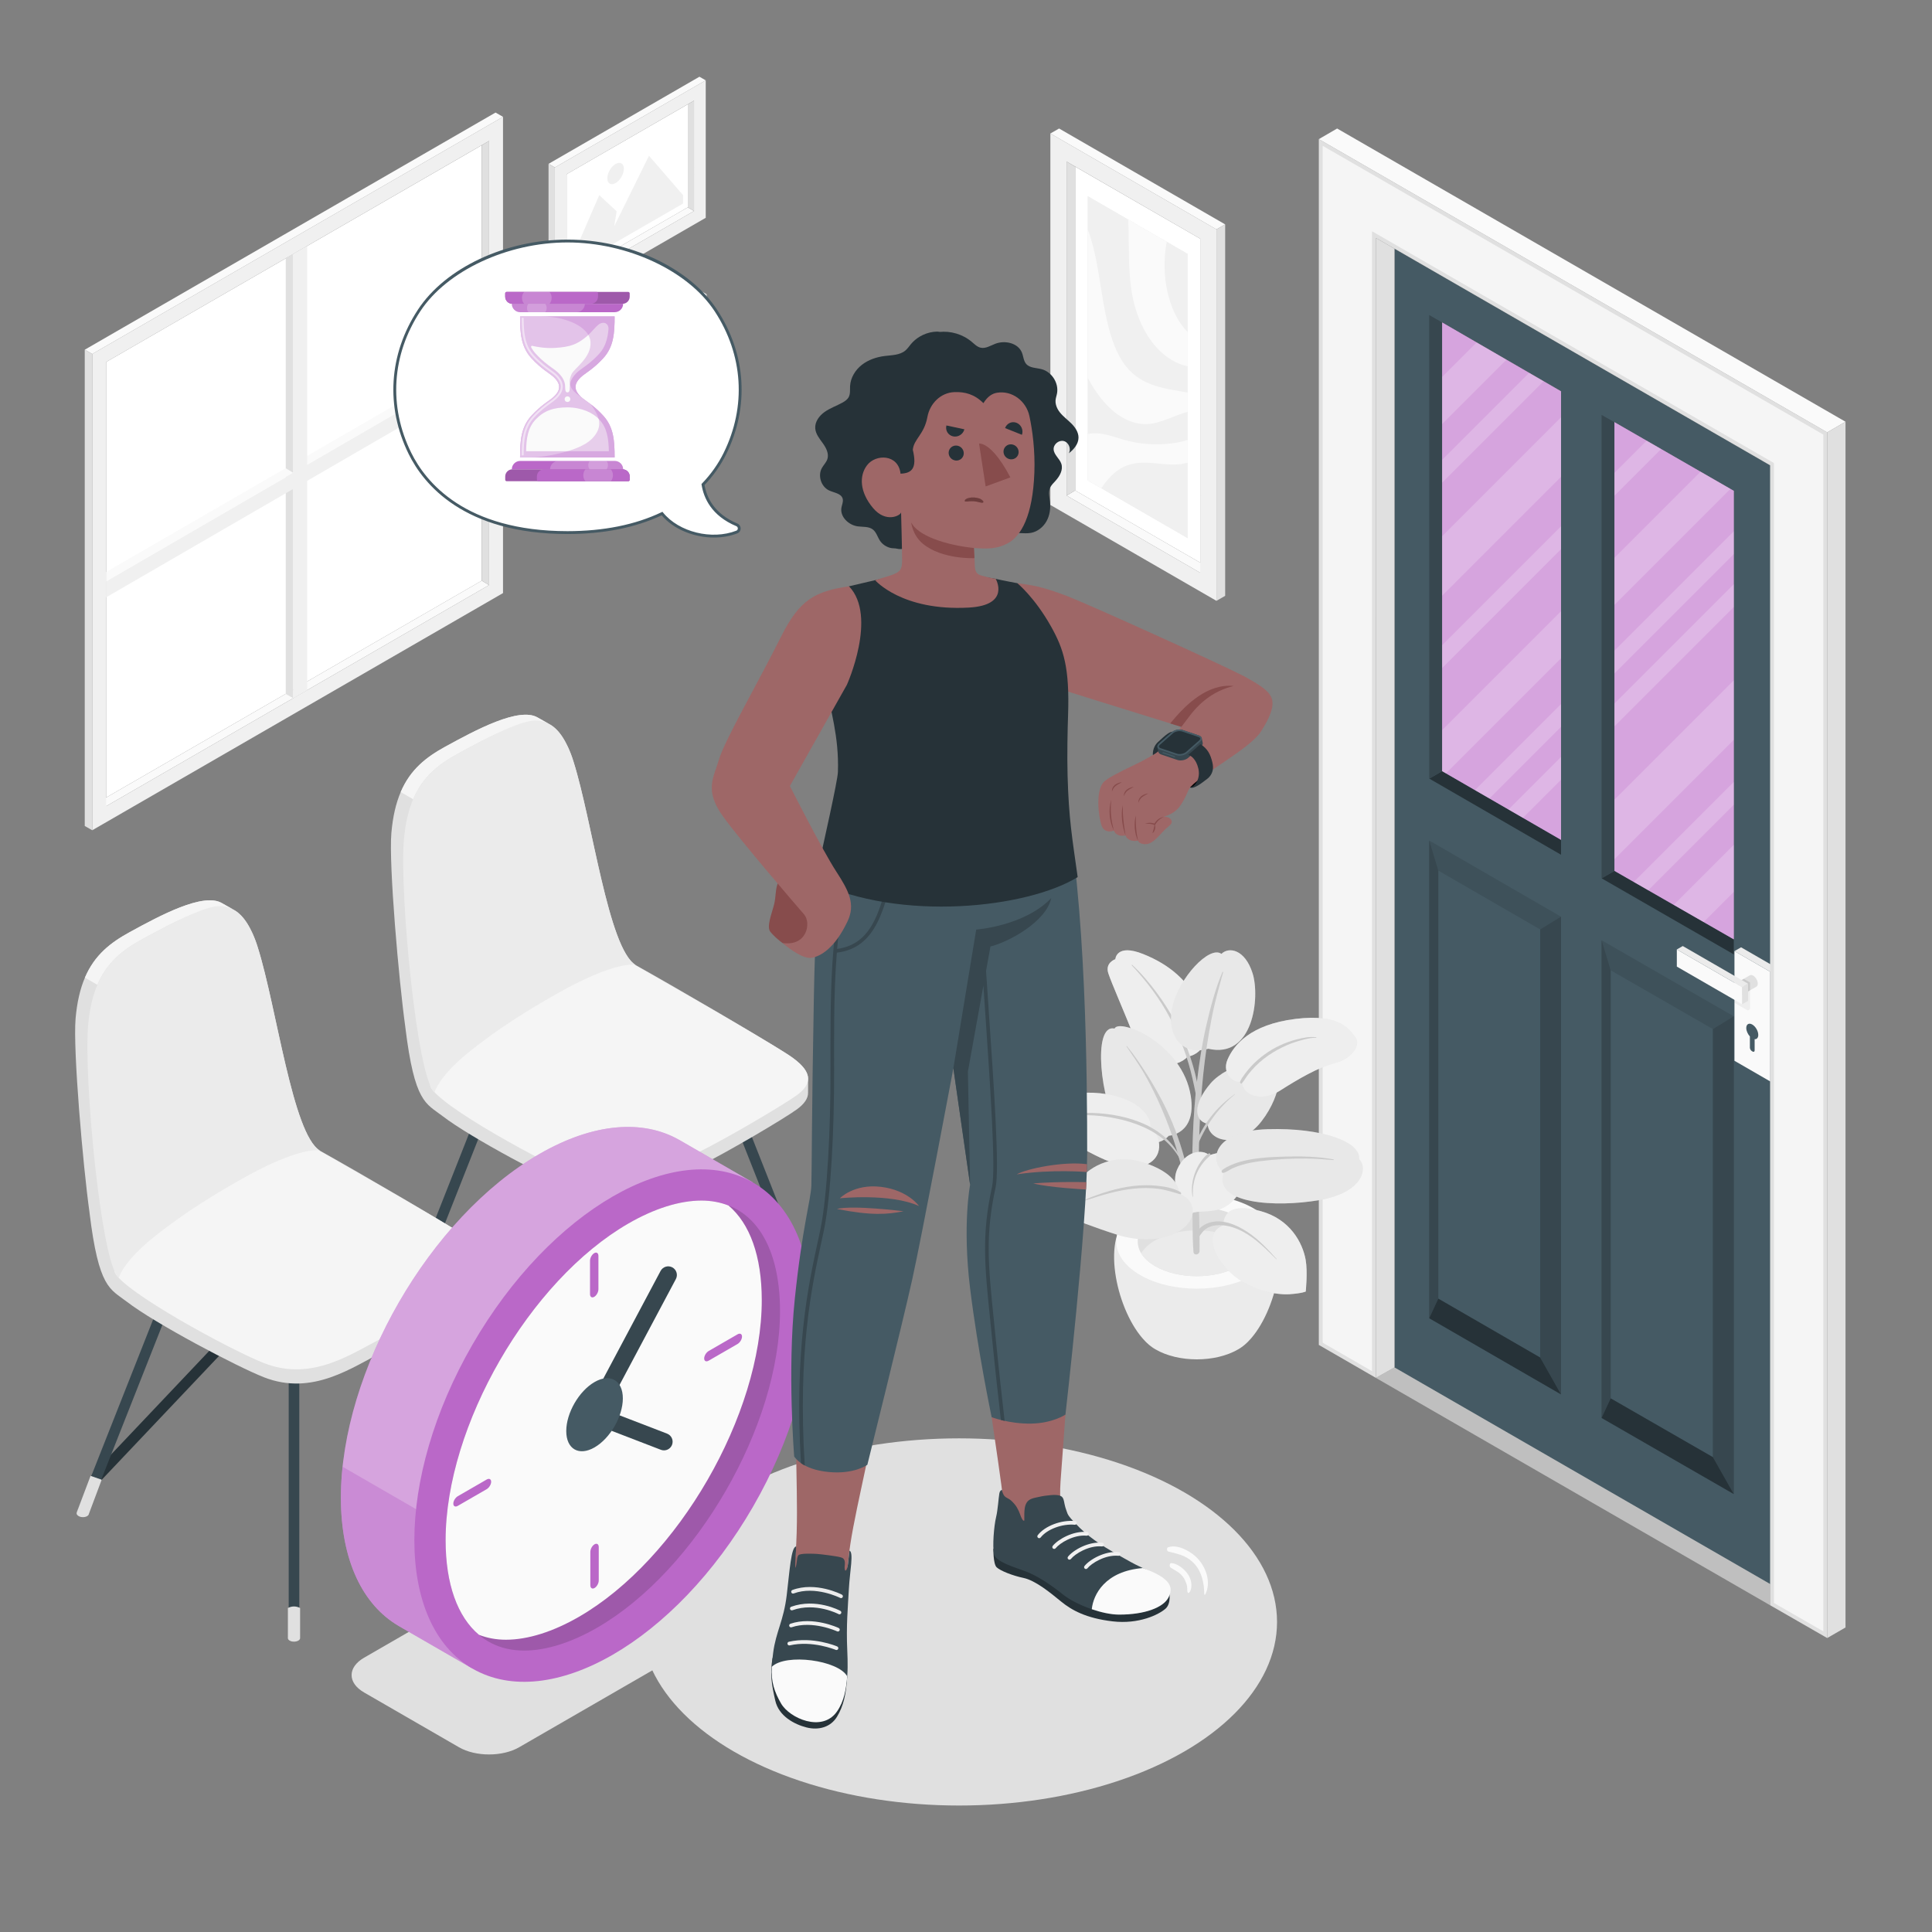 <?xml version="1.0" encoding="utf-8"?>
<!-- Generator: Adobe Illustrator 27.5.0, SVG Export Plug-In . SVG Version: 6.00 Build 0)  -->
<svg version="1.1" xmlns="http://www.w3.org/2000/svg" xmlns:xlink="http://www.w3.org/1999/xlink" x="0px" y="0px"
	 viewBox="0 0 500 500" style="enable-background:new 0 0 500 500;" xml:space="preserve">
<rect x="0" y="0" width="500" height="500" fill="#808080" stroke="none"/>
<g id="Window">
	<g id="Window_9_">
		<g>
			<polygon id="XMLID_674_" style="fill:#FFFFFF;" points="124.677,150.279 27.466,206.399 27.466,93.689 124.677,37.582 			"/>
		</g>
		<g>
			<polygon id="XMLID_673_" style="fill:#FAFAFA;" points="25.559,207.505 27.465,208.641 126.582,151.416 124.677,150.279 			"/>
			<path id="XMLID_556_" style="fill:#F0F0F0;" d="M130.18,30.235L23.869,91.613l0,123.257l106.31-61.379L130.18,30.235z
				 M126.582,151.416l-99.116,57.225l0.001-114.952l99.116-57.225L126.582,151.416z"/>
			<polygon id="XMLID_551_" style="fill:#E0E0E0;" points="126.582,151.416 124.677,150.279 124.677,37.582 126.582,36.464 			"/>
			<polygon id="XMLID_528_" style="fill:#FAFAFA;" points="130.18,30.235 128.244,29.127 21.934,90.505 23.869,91.613 			"/>
			<polygon id="XMLID_526_" style="fill:#E0E0E0;" points="21.934,90.505 23.869,91.613 23.869,214.87 21.934,213.762 			"/>
		</g>
		<g>
			<polygon id="XMLID_512_" style="fill:#FAFAFA;" points="29.05,147.149 29.05,149.386 126.582,93.003 124.677,91.866 			"/>
			<polygon id="XMLID_452_" style="fill:#E0E0E0;" points="73.958,66.857 75.893,65.74 75.894,180.698 73.958,179.59 			"/>
			<polygon style="fill:#F0F0F0;" points="79.491,63.673 75.893,65.74 75.894,180.698 79.49,178.615 			"/>
			<g>
				<polygon style="fill:#F0F0F0;" points="126.582,93.003 126.582,97.15 27.428,154.61 27.428,150.463 				"/>
			</g>
			<polygon style="fill:#FAFAFA;" points="75.894,122.376 73.958,121.187 27.465,148.061 27.465,150.463 			"/>
		</g>
	</g>
</g>
<g id="Pictures">
	<g id="Picture_10_">
		<g id="Frame_8_">
			<polygon id="XMLID_3560_" style="fill:#FAFAFA;" points="145.018,72.701 146.625,73.66 179.609,54.616 178.002,53.657 			"/>
			<g id="XMLID_684_">
				<g id="XMLID_3556_">
					<g id="XMLID_3558_">
						<polygon id="XMLID_3559_" style="fill:#FFFFFF;" points="178.002,53.657 146.626,71.769 146.626,45.088 178.003,26.988 						
							"/>
					</g>
				</g>
			</g>
			<path id="XMLID_678_" style="fill:#F0F0F0;" d="M182.643,20.792l-39.051,22.546l0,35.575l39.051-22.546L182.643,20.792z
				 M179.609,54.616L146.625,73.66l0.001-28.571l32.983-19.043L179.609,54.616z"/>
			<polygon id="XMLID_677_" style="fill:#E0E0E0;" points="179.609,54.616 178.002,53.657 178.003,26.988 179.609,26.045 			"/>
			<polygon id="XMLID_676_" style="fill:#FAFAFA;" points="182.643,20.792 181.011,19.857 141.96,42.403 143.592,43.338 			"/>
			<polygon id="XMLID_675_" style="fill:#E0E0E0;" points="141.96,42.403 143.592,43.338 143.592,78.913 141.96,77.978 			"/>
		</g>
		<g id="Land_8_">
			<polygon style="fill:#F0F0F0;" points="176.777,52.675 147.851,69.376 147.851,67.202 155.083,50.502 159.588,54.677 
				158.964,58.549 167.956,40.316 176.777,50.502 			"/>
			<path style="fill:#F0F0F0;" d="M159.316,42.438c-1.182,0.682-2.139,2.341-2.139,3.706c0,1.364,0.958,1.917,2.139,1.235
				c1.182-0.682,2.139-2.341,2.139-3.706C161.455,42.308,160.497,41.756,159.316,42.438z"/>
		</g>
	</g>
	<g id="Picture_1_">
		<g id="Frame_1_">
			<polygon id="XMLID_3574_" style="fill:#FAFAFA;" points="145.255,128.074 146.862,129.032 179.846,109.988 178.239,109.029 			
				"/>
			<g id="XMLID_3568_">
				<g id="XMLID_3571_">
					<g id="XMLID_3572_">
						<polygon id="XMLID_3573_" style="fill:#FFFFFF;" points="178.239,109.029 146.863,127.141 146.863,100.46 178.24,82.36 						
							"/>
					</g>
				</g>
			</g>
			<path id="XMLID_3564_" style="fill:#F0F0F0;" d="M182.88,76.164L143.829,98.71l0,35.575l39.051-22.546L182.88,76.164z
				 M179.846,109.988l-32.983,19.043l0.001-28.571l32.983-19.043L179.846,109.988z"/>
			<polygon id="XMLID_3563_" style="fill:#E0E0E0;" points="179.846,109.988 178.239,109.029 178.24,82.36 179.846,81.417 			"/>
			<polygon id="XMLID_3562_" style="fill:#FAFAFA;" points="182.88,76.164 181.248,75.229 142.197,97.775 143.829,98.71 			"/>
			<polygon id="XMLID_3561_" style="fill:#E0E0E0;" points="142.197,97.775 143.829,98.71 143.829,134.285 142.197,133.35 			"/>
		</g>
		<g id="Land_1_">
			<polygon style="fill:#F0F0F0;" points="177.014,108.047 148.088,124.748 148.088,122.575 155.32,105.874 159.825,110.049 
				159.201,113.922 168.193,95.688 177.014,105.874 			"/>
			<path style="fill:#F0F0F0;" d="M159.553,97.81c-1.182,0.682-2.139,2.341-2.139,3.706c0,1.364,0.958,1.917,2.139,1.235
				c1.182-0.682,2.139-2.341,2.139-3.706C161.692,97.681,160.734,97.128,159.553,97.81z"/>
		</g>
	</g>
	<g id="Picture_2_">
		<g id="Frame_2_">
			<polygon id="XMLID_3605_" style="fill:#FAFAFA;" points="312.843,146.903 310.619,148.229 276.033,128.26 278.255,126.933 			"/>
			<g id="XMLID_3596_">
				<g id="XMLID_3597_">
					<g id="XMLID_3598_">
						<polygon id="XMLID_3604_" style="fill:#FFFFFF;" points="278.255,126.933 310.619,145.614 310.618,61.786 278.254,43.122 
													"/>
					</g>
				</g>
			</g>
			<path id="XMLID_3579_" style="fill:#F0F0F0;" d="M271.836,130.681l42.979,24.814l0-96.131L271.835,34.55L271.836,130.681z
				 M276.032,41.817l34.586,19.969l0.001,86.443l-34.587-19.969L276.032,41.817z"/>
			<polygon id="XMLID_3578_" style="fill:#E0E0E0;" points="276.033,128.26 278.255,126.933 278.254,43.122 276.032,41.817 			"/>
			<polygon id="XMLID_3577_" style="fill:#FAFAFA;" points="271.835,34.55 274.093,33.258 317.072,58.072 314.815,59.364 			"/>
			<polygon id="XMLID_457_" style="fill:#E0E0E0;" points="317.072,58.072 314.815,59.364 314.815,155.495 317.072,154.202 			"/>
		</g>
		<g id="Land_4_">
			<polygon style="fill:#F0F0F0;" points="281.51,124.336 307.378,139.271 307.378,65.718 281.51,50.783 			"/>
		</g>
		<g>
			<g id="Land_3_">
				<polygon style="fill:#F0F0F0;" points="281.51,124.336 307.378,139.271 307.378,65.718 281.51,50.783 				"/>
			</g>
			<path style="fill:#FAFAFA;" d="M307.378,113.824c-1.226,0.44-2.47,0.695-3.697,0.866c-4.3,0.598-8.554,0.325-12.599-0.809
				c-3.131-0.877-6.259-2.245-9.572-1.563v12.018l3.503,2.023c1.394-2.104,3.004-3.867,4.802-4.984
				c4.985-3.097,10.097-0.778,15.218-1.202c0.778-0.064,1.562-0.218,2.345-0.412V113.824z"/>
			<path style="fill:#FAFAFA;" d="M307.378,101.591c-5.788-1.017-11.726-1.589-15.856-6.628c-3.329-4.062-4.897-10.44-5.993-16.797
				c-1.096-6.358-1.847-13.014-3.952-18.609c-0.021-0.056-0.047-0.107-0.068-0.162v38.334c0.325,0.609,0.648,1.22,0.994,1.805
				c3.801,6.409,9.4,11.165,15.792,10.066c3.004-0.516,6.108-2.283,9.083-3V101.591z"/>
			<path style="fill:#FAFAFA;" d="M307.378,85.966c-4.438-4.49-6.814-12.864-5.731-21.475c0.08-0.638,0.182-1.276,0.292-1.913
				l-9.952-5.745c0.039,0.924,0.071,1.85,0.089,2.775c0.105,5.394-0.027,10.913,0.816,15.992
				c1.413,8.517,5.675,15.324,11.338,18.107c1.012,0.497,2.067,0.859,3.148,1.099V85.966z"/>
		</g>
	</g>
</g>
<g id="Door_3_">
	<g id="Door">
		<g id="Interior">
			<g>
				<g>
					<polygon style="fill:#E0E0E0;" points="356.075,356.589 458.1,415.427 458.1,299.361 					"/>
				</g>
			</g>
		</g>
		<g id="Interior_1_" style="opacity:0.15;">
			<g>
				<g>
					<polygon points="356.075,356.589 458.1,415.427 458.1,299.361 					"/>
				</g>
			</g>
		</g>
		<g id="Door_1_">
			<g id="Door_2_">
				<path style="fill:#455A64;" d="M360.897,64.37v289.514l102.026,58.826V123.204L360.897,64.37z M404,217.31l-30.773-17.787
					V83.458l30.781,17.787L404,217.31z M448.698,243.096l-30.879-17.769V109.262l30.879,17.769V243.096z"/>
				<g>
					<polygon style="fill:#263238;" points="417.825,225.374 414.488,227.301 448.701,246.996 448.698,243.096 					"/>
					<polygon style="fill:#263238;" points="373.228,199.574 369.891,201.5 403.996,221.208 407.333,219.282 					"/>
					<polygon style="fill:#37474F;" points="373.228,199.572 373.228,83.459 369.882,81.528 369.891,201.499 					"/>
					<polygon style="fill:#455A64;" points="414.488,227.301 403.996,221.208 403.996,101.286 414.488,107.379 					"/>
					<polygon style="fill:#37474F;" points="414.488,227.301 417.825,225.374 417.819,109.262 414.488,107.379 					"/>
					<g>
						<polygon style="opacity:0.1;" points="414.488,243.326 448.702,263.021 448.701,386.66 414.488,366.965 						"/>
						<polygon style="fill:#455A64;" points="416.839,251.111 443.304,266.332 443.303,377.113 416.839,361.892 						"/>
						<polygon style="fill:#37474F;" points="448.702,263.021 443.304,266.332 443.303,377.113 448.701,386.66 						"/>
						<polygon style="fill:#37474F;" points="414.488,243.326 416.839,251.111 416.839,361.892 414.488,366.965 						"/>
						<polygon style="fill:#263238;" points="414.488,366.965 416.839,361.892 443.303,377.113 448.701,386.66 						"/>
					</g>
					<g>
						<polygon style="opacity:0.1;" points="369.88,217.519 403.995,237.232 403.993,360.871 369.88,341.159 						"/>
						<polygon style="fill:#455A64;" points="372.23,225.304 398.596,240.543 398.595,351.324 372.23,336.086 						"/>
						<polygon style="fill:#37474F;" points="403.995,237.232 398.596,240.543 398.595,351.324 403.993,360.871 						"/>
						<polygon style="fill:#37474F;" points="369.88,217.519 372.23,225.304 372.23,336.086 369.88,341.159 						"/>
						<polygon style="fill:#263238;" points="369.88,341.159 372.23,336.086 398.595,351.324 403.993,360.871 						"/>
					</g>
				</g>
				<g id="Latch">
					<polygon style="fill:#E0E0E0;" points="459.806,250.482 458.096,251.469 458.094,279.852 459.805,278.865 					"/>
					<polygon style="fill:#FAFAFA;" points="458.096,251.469 448.878,246.148 448.877,274.53 458.094,279.852 					"/>
					<path style="opacity:0.05;" d="M448.877,253.958l4.035,2.33l-0.001,4.613c0,0.424-0.459,0.689-0.826,0.477l-3.209-1.852
						V253.958z"/>
					<polygon style="fill:#EBEBEB;" points="448.878,246.148 450.588,245.161 459.806,250.482 458.096,251.469 					"/>
					<g>
						<path style="fill:#E0E0E0;" d="M454.562,255.335l-4.228,2.441l-1.692-2.931l4.228-2.441l0,0
							c0.217-0.125,0.516-0.107,0.846,0.084c0.661,0.382,1.197,1.31,1.197,2.073C454.913,254.942,454.779,255.21,454.562,255.335z"
							/>
						<polygon style="opacity:0.1;" points="452.912,256.288 451.376,257.175 451.376,255.155 449.74,254.211 451.276,253.323 
							452.912,254.268 						"/>
						<g>
							<polygon style="fill:#FAFAFA;" points="450.865,255.475 450.865,259.909 433.961,250.154 433.961,245.719 							"/>
							<polygon style="fill:#E0E0E0;" points="450.865,255.475 452.402,254.587 452.402,259.022 450.865,259.909 							"/>
							<polygon style="fill:#EBEBEB;" points="433.961,245.719 435.497,244.831 452.402,254.587 450.865,255.475 							"/>
						</g>
					</g>
					<path style="fill:#455A64;" d="M455.039,267.836c0-0.99-0.695-2.195-1.553-2.69c-0.858-0.495-1.553-0.094-1.553,0.896
						c0,0.737,0.387,1.591,0.937,2.185l0,2.897c0,0.335,0.235,0.742,0.525,0.91l0.181,0.105c0.29,0.168,0.525,0.032,0.525-0.303
						v-2.896C454.653,268.984,455.039,268.574,455.039,267.836z"/>
				</g>
				<g>
					<g>
						<polygon style="fill:#BA68C8;" points="373.228,83.459 403.996,101.286 403.995,217.352 373.228,199.572 						"/>
						<polygon style="opacity:0.4;fill:#FFFFFF;" points="373.228,83.459 403.996,101.286 403.995,217.352 373.228,199.572 						
							"/>
					</g>
					<g>
						<polygon style="fill:#BA68C8;" points="417.819,109.262 448.698,127.029 448.698,243.096 417.819,225.375 						"/>
						<polygon style="opacity:0.4;fill:#FFFFFF;" points="417.819,109.262 448.698,127.029 448.698,243.096 417.819,225.375 						
							"/>
					</g>
					<path style="opacity:0.2;fill:#FFFFFF;" d="M395.729,96.496l-22.501,22.501v5.914l26.246-26.246L395.729,96.496z
						 M382.151,88.629l-8.924,8.924v12.187l16.64-16.64L382.151,88.629z M394.141,211.658l9.854-9.854v-5.914l-13.602,13.602
						L394.141,211.658z M417.819,109.262v0.313l0.199-0.199L417.819,109.262z M385.465,206.644l18.53-18.53V182.2l-22.278,22.278
						L385.465,206.644z M426.148,114.054l-8.33,8.33v5.914l12.083-12.083L426.148,114.054z M440.097,122.081l-22.278,22.278v12.187
						l30.014-30.015L440.097,122.081z M373.228,154.166l30.768-30.768l0-15.405l-30.769,30.769V154.166z M417.819,222.358
						l30.879-30.879v-15.405l-30.879,30.879V222.358z M426.571,230.398l22.126-22.126v-5.914l-25.884,25.884L426.571,230.398z
						 M417.819,187.98l30.879-30.879v-5.914l-30.879,30.879V187.98z M373.228,199.572l0.992,0.573l29.776-29.776v-12.188
						l-30.768,30.768V199.572z M440.908,238.626l7.789-7.789v-12.187l-15.533,15.533L440.908,238.626z M373.228,172.889
						l30.768-30.768l0-5.914l-30.768,30.768V172.889z M417.819,168.376v5.914l30.879-30.879v-5.914L417.819,168.376z"/>
				</g>
			</g>
			<polygon style="fill:#263238;" points="467.778,409.904 462.919,412.709 462.922,123.204 467.779,120.399 			"/>
			<polygon style="fill:#37474F;" points="365.754,61.562 467.779,120.399 462.922,123.204 360.897,64.367 			"/>
		</g>
		<g id="Casing">
			<g>
				<polygon style="fill:#E0E0E0;" points="360.896,353.88 356.075,356.589 356.075,61.581 360.895,64.362 				"/>
			</g>
			<g>
				<g>
					<polygon style="fill:#F5F5F5;" points="458.6,415.138 458.6,120.129 355.577,60.715 355.574,355.723 341.81,347.776 
						341.81,36.875 472.379,112.183 472.378,423.06 					"/>
					<path style="fill:#E0E0E0;" d="M342.311,37.74l129.568,74.732l-0.002,309.724l-12.778-7.347V120.418v-0.578l-0.5-0.289
						L356.577,60.714l-1.5-0.865v1.731l-0.002,293.277l-12.764-7.369V37.74 M341.311,36.009v312.056l14.764,8.524l0.002-295.009
						L458.1,120.418v295.009l14.778,8.497l0.002-312.03L341.311,36.009L341.311,36.009z"/>
				</g>
			</g>
			<g>
				<polygon style="fill:#FAFAFA;" points="341.311,36.009 472.879,111.895 477.619,109.144 346.047,33.258 				"/>
			</g>
			<g>
				<polygon style="fill:#E0E0E0;" points="472.88,423.924 472.879,111.895 477.619,109.144 477.618,421.189 				"/>
			</g>
		</g>
	</g>
</g>
<g id="Plant">
	<g id="Plant_2_">
		<g id="Pot_1_">
			<path style="fill:#EBEBEB;" d="M296.31,347.037c-7.183-7.412-11.402-26.045-4.396-31.924h35.648
				c7.004,5.877,2.79,24.5-4.389,31.917c-0.061,0.069-0.132,0.136-0.197,0.204c-0.082,0.082-0.165,0.165-0.247,0.245
				c-0.203,0.199-0.418,0.393-0.649,0.584c-0.057,0.048-0.115,0.09-0.172,0.136c-0.176,0.139-0.35,0.28-0.542,0.414
				c-0.306,0.22-0.615,0.424-0.929,0.6c-5.909,3.45-15.489,3.45-21.397,0h0h-0.001c-0.315-0.177-0.627-0.383-0.935-0.605
				c-0.179-0.125-0.34-0.256-0.505-0.386c-0.07-0.057-0.142-0.109-0.212-0.168c-0.223-0.184-0.43-0.372-0.626-0.563
				c-0.096-0.091-0.191-0.187-0.285-0.282C296.421,347.152,296.362,347.096,296.31,347.037z"/>
			<path style="fill:#FAFAFA;" d="M324.467,312.746c8.133,4.749,8.133,12.449,0,17.197c-8.134,4.749-21.322,4.749-29.455,0
				c-8.134-4.749-8.134-12.448,0-17.197C303.145,307.997,316.333,307.997,324.467,312.746z"/>
			<path style="fill:#E0E0E0;" d="M320.554,315.03c5.974,3.488,5.973,9.142,0,12.629c-5.973,3.488-15.658,3.488-21.631,0
				c-5.973-3.487-5.973-9.142,0-12.629C304.897,311.543,314.581,311.543,320.554,315.03z"/>
			<path style="fill:#EBEBEB;" d="M298.923,321.024c5.973-3.488,15.658-3.488,21.631,0c1.659,0.969,2.84,2.108,3.578,3.318
				c-0.738,1.21-1.919,2.349-3.578,3.318c-5.973,3.488-15.658,3.488-21.631,0c-1.659-0.969-2.841-2.107-3.578-3.318
				C296.083,323.131,297.264,321.992,298.923,321.024z"/>
		</g>
		<g>
			<g>
				<path style="fill:#E0E0E0;" d="M307.341,273.484c-2.732,2.96-10.325,3.775-13.468-4.224c-2.948-7.502-6.131-14.612-7.038-17.366
					c-0.908-2.754,1.815-3.661,1.815-3.661s0.217-4.121,7.201-1.329c6.914,2.764,11.912,7.031,14.957,13.886
					C313.809,267.548,312.016,272.563,307.341,273.484z"/>
				<path style="opacity:0.45;fill:#FFFFFF;" d="M307.341,273.484c-2.732,2.96-10.325,3.775-13.468-4.224
					c-2.948-7.502-6.131-14.612-7.038-17.366c-0.908-2.754,1.815-3.661,1.815-3.661s0.217-4.121,7.201-1.329
					c6.914,2.764,11.912,7.031,14.957,13.886C313.809,267.548,312.016,272.563,307.341,273.484z"/>
			</g>
			<g>
				<path style="fill:#E0E0E0;" d="M310.364,284.059c-0.131-1.399-0.318-2.795-0.606-4.172c-0.573-2.737-1.354-5.422-2.316-8.047
					c-1.96-5.349-4.696-10.368-8.094-14.94c-1.911-2.571-3.999-5.046-6.361-7.216c-0.072-0.066-0.127,0.094-0.079,0.146
					c3.891,4.187,7.309,8.687,9.963,13.764c2.582,4.939,4.537,10.172,5.763,15.61c0.343,1.519,0.67,3.047,0.949,4.579
					c0.284,1.558,0.445,3.131,0.708,4.691c0.026,0.156,0.268,0.251,0.281,0.039C310.661,287.035,310.502,285.529,310.364,284.059z"
					/>
				<path style="opacity:0.1;" d="M310.364,284.059c-0.131-1.399-0.318-2.795-0.606-4.172c-0.573-2.737-1.354-5.422-2.316-8.047
					c-1.96-5.349-4.696-10.368-8.094-14.94c-1.911-2.571-3.999-5.046-6.361-7.216c-0.072-0.066-0.127,0.094-0.079,0.146
					c3.891,4.187,7.309,8.687,9.963,13.764c2.582,4.939,4.537,10.172,5.763,15.61c0.343,1.519,0.67,3.047,0.949,4.579
					c0.284,1.558,0.445,3.131,0.708,4.691c0.026,0.156,0.268,0.251,0.281,0.039C310.661,287.035,310.502,285.529,310.364,284.059z"
					/>
			</g>
			<g>
				<path style="fill:#E0E0E0;" d="M312.698,271.41c-6.273,1.94-10.933-2.956-9.32-10.635c1.613-7.679,9.679-16.202,12.726-13.912
					c1.902-1.902,6.094-1.219,8.066,5.016C326.141,258.115,324.348,274.131,312.698,271.41z"/>
				<path style="opacity:0.25;fill:#FFFFFF;" d="M312.698,271.41c-6.273,1.94-10.933-2.956-9.32-10.635
					c1.613-7.679,9.679-16.202,12.726-13.912c1.902-1.902,6.094-1.219,8.066,5.016C326.141,258.115,324.348,274.131,312.698,271.41z
					"/>
			</g>
			<g>
				<path style="fill:#E0E0E0;" d="M316.378,251.534c-1.867,4.408-3.089,9.14-4.17,13.795c-1.106,4.76-1.84,9.597-2.422,14.446
					c-1.126,9.382-1.318,18.87-1.257,28.31c0.017,2.612,0.055,5.224,0.104,7.836c0.051,2.686,0.008,5.408,0.239,8.085
					c0.089,1.026,1.548,0.753,1.567-0.188c0.092-4.702-0.165-9.425-0.213-14.129c-0.047-4.65-0.031-9.302,0.087-13.95
					c0.241-9.466,0.932-18.935,2.539-28.274c0.448-2.603,0.944-5.201,1.551-7.772c0.639-2.705,1.421-5.371,2.132-8.057
					C316.562,251.53,316.439,251.39,316.378,251.534z"/>
				<path style="opacity:0.1;" d="M316.378,251.534c-1.867,4.408-3.089,9.14-4.17,13.795c-1.106,4.76-1.84,9.597-2.422,14.446
					c-1.126,9.382-1.318,18.87-1.257,28.31c0.017,2.612,0.055,5.224,0.104,7.836c0.051,2.686,0.008,5.408,0.239,8.085
					c0.089,1.026,1.548,0.753,1.567-0.188c0.092-4.702-0.165-9.425-0.213-14.129c-0.047-4.65-0.031-9.302,0.087-13.95
					c0.241-9.466,0.932-18.935,2.539-28.274c0.448-2.603,0.944-5.201,1.551-7.772c0.639-2.705,1.421-5.371,2.132-8.057
					C316.562,251.53,316.439,251.39,316.378,251.534z"/>
			</g>
			<g>
				<path style="fill:#E0E0E0;" d="M302.489,293.927c-2.741,3.102-9.022,2.828-13.234-2.708c-4.212-5.537-6.742-26.354-0.814-25.027
					c1.256-2.779,17.635,3.893,19.737,17.479C309.707,293.546,302.489,293.927,302.489,293.927z"/>
				<path style="opacity:0.25;fill:#FFFFFF;" d="M302.489,293.927c-2.741,3.102-9.022,2.828-13.234-2.708
					c-4.212-5.537-6.742-26.354-0.814-25.027c1.256-2.779,17.635,3.893,19.737,17.479
					C309.707,293.546,302.489,293.927,302.489,293.927z"/>
			</g>
			<g>
				<path style="fill:#E0E0E0;" d="M307.388,303.764c-0.171-1.288-0.471-2.543-0.808-3.796c-0.685-2.552-1.5-5.061-2.437-7.532
					c-1.915-5.051-4.427-9.808-7.319-14.363c-1.602-2.523-3.282-5.041-5.195-7.34c-0.053-0.064-0.102,0.081-0.072,0.125
					c1.464,2.133,2.946,4.241,4.264,6.471c1.364,2.309,2.587,4.706,3.713,7.14c2.169,4.684,3.99,9.527,5.403,14.493
					c0.401,1.41,0.732,2.839,1.148,4.245c0.432,1.459,0.977,2.891,1.344,4.368c0.053,0.215,0.328,0.293,0.299,0.009
					C307.601,306.313,307.557,305.035,307.388,303.764z"/>
				<path style="opacity:0.1;" d="M307.388,303.764c-0.171-1.288-0.471-2.543-0.808-3.796c-0.685-2.552-1.5-5.061-2.437-7.532
					c-1.915-5.051-4.427-9.808-7.319-14.363c-1.602-2.523-3.282-5.041-5.195-7.34c-0.053-0.064-0.102,0.081-0.072,0.125
					c1.464,2.133,2.946,4.241,4.264,6.471c1.364,2.309,2.587,4.706,3.713,7.14c2.169,4.684,3.99,9.527,5.403,14.493
					c0.401,1.41,0.732,2.839,1.148,4.245c0.432,1.459,0.977,2.891,1.344,4.368c0.053,0.215,0.328,0.293,0.299,0.009
					C307.601,306.313,307.557,305.035,307.388,303.764z"/>
			</g>
			<g>
				<path style="fill:#E0E0E0;" d="M312.519,290.851c-3.585-0.817-3.764-5.124,0.717-10.409c4.481-5.285,15.773-7.588,16.31-5.361
					c2.509,0,2.509,7.86-3.047,15.081C320.943,297.383,312.855,295.704,312.519,290.851z"/>
				<path style="opacity:0.25;fill:#FFFFFF;" d="M312.519,290.851c-3.585-0.817-3.764-5.124,0.717-10.409
					c4.481-5.285,15.773-7.588,16.31-5.361c2.509,0,2.509,7.86-3.047,15.081C320.943,297.383,312.855,295.704,312.519,290.851z"/>
			</g>
			<g>
				<path style="fill:#E0E0E0;" d="M319.543,283.166c-2.353,1.685-4.43,3.596-6.206,5.892c-1.764,2.28-3.147,4.809-4.172,7.502
					c-0.117,0.307,0.414,0.757,0.541,0.422c1.998-5.277,5.469-10.18,9.857-13.745C319.59,283.216,319.587,283.134,319.543,283.166z"
					/>
				<path style="opacity:0.1;" d="M319.543,283.166c-2.353,1.685-4.43,3.596-6.206,5.892c-1.764,2.28-3.147,4.809-4.172,7.502
					c-0.117,0.307,0.414,0.757,0.541,0.422c1.998-5.277,5.469-10.18,9.857-13.745C319.59,283.216,319.587,283.134,319.543,283.166z"
					/>
			</g>
			<g>
				<path style="fill:#E0E0E0;" d="M316.615,317.082c-4.967,2.01-2.838,7.923,2.01,12.417c4.848,4.493,11.78,5.676,15.114,5.44
					c3.334-0.237,4.187-0.694,4.187-0.694s0.532-5.113-0.026-8.22c-0.784-4.37-3.982-10.515-11.705-12.608
					C318.472,311.323,316.615,314.126,316.615,317.082z"/>
				<path style="opacity:0.45;fill:#FFFFFF;" d="M316.615,317.082c-4.967,2.01-2.838,7.923,2.01,12.417
					c4.848,4.493,11.78,5.676,15.114,5.44c3.334-0.237,4.187-0.694,4.187-0.694s0.532-5.113-0.026-8.22
					c-0.784-4.37-3.982-10.515-11.705-12.608C318.472,311.323,316.615,314.126,316.615,317.082z"/>
			</g>
			<g>
				<path style="fill:#E0E0E0;" d="M330.363,325.814c-2.301-2.572-4.705-5.127-7.605-7.035c-2.828-1.861-6.598-3.449-9.989-2.289
					c-1.314,0.449-3.357,1.759-3.11,3.386c0.025,0.161,0.312,0.563,0.505,0.34c0.608-0.7,1.042-1.512,1.788-2.086
					c0.775-0.597,1.703-0.899,2.667-1.011c2.366-0.276,4.882,0.482,6.963,1.585c3.359,1.78,6.068,4.543,8.742,7.19
					C330.353,325.922,330.386,325.84,330.363,325.814z"/>
				<path style="opacity:0.1;" d="M330.363,325.814c-2.301-2.572-4.705-5.127-7.605-7.035c-2.828-1.861-6.598-3.449-9.989-2.289
					c-1.314,0.449-3.357,1.759-3.11,3.386c0.025,0.161,0.312,0.563,0.505,0.34c0.608-0.7,1.042-1.512,1.788-2.086
					c0.775-0.597,1.703-0.899,2.667-1.011c2.366-0.276,4.882,0.482,6.963,1.585c3.359,1.78,6.068,4.543,8.742,7.19
					C330.353,325.922,330.386,325.84,330.363,325.814z"/>
			</g>
			<g>
				<path style="fill:#E0E0E0;" d="M297.706,291.652c0.471-2.262-2.792-7.677-12.975-8.715c-10.183-1.038-17.81,3.282-19.348,5.254
					c-1.538,1.973-2.314,4.05-0.467,4.566c1.846,0.516,8.208,1.137,12.386,3.059c4.178,1.923,12.666,7.603,18.461,5.914
					C301.558,300.041,300.587,293.899,297.706,291.652z"/>
				<path style="opacity:0.45;fill:#FFFFFF;" d="M297.706,291.652c0.471-2.262-2.792-7.677-12.975-8.715
					c-10.183-1.038-17.81,3.282-19.348,5.254c-1.538,1.973-2.314,4.05-0.467,4.566c1.846,0.516,8.208,1.137,12.386,3.059
					c4.178,1.923,12.666,7.603,18.461,5.914C301.558,300.041,300.587,293.899,297.706,291.652z"/>
			</g>
			<g>
				<path style="fill:#E0E0E0;" d="M305.446,299.535c-4.294-8.87-15.362-11.577-24.408-11.528c-2.997,0.016-5.921,0.394-8.822,1.147
					c-0.04,0.01-0.046,0.11,0.003,0.103c4.852-0.765,9.88-0.939,14.738-0.149c4.802,0.78,9.518,2.272,13.468,5.193
					c1.942,1.437,3.591,3.324,4.816,5.403C305.369,299.918,305.534,299.716,305.446,299.535z"/>
				<path style="opacity:0.1;" d="M305.446,299.535c-4.294-8.87-15.362-11.577-24.408-11.528c-2.997,0.016-5.921,0.394-8.822,1.147
					c-0.04,0.01-0.046,0.11,0.003,0.103c4.852-0.765,9.88-0.939,14.738-0.149c4.802,0.78,9.518,2.272,13.468,5.193
					c1.942,1.437,3.591,3.324,4.816,5.403C305.369,299.918,305.534,299.716,305.446,299.535z"/>
			</g>
			<g>
				<path style="fill:#E0E0E0;" d="M321.426,279.769c-0.13,3.562,4.881,5.628,9.732,2.55c4.85-3.078,9.935-6.077,14.428-7.238
					c4.494-1.161,6.622-4.827,5.203-6.601c-1.419-1.774-3.676-6.25-15.491-4.789c-11.815,1.461-16,6.785-17.62,10.544
					C316.059,277.995,319.649,280.796,321.426,279.769z"/>
				<path style="opacity:0.45;fill:#FFFFFF;" d="M321.426,279.769c-0.13,3.562,4.881,5.628,9.732,2.55
					c4.85-3.078,9.935-6.077,14.428-7.238c4.494-1.161,6.622-4.827,5.203-6.601c-1.419-1.774-3.676-6.25-15.491-4.789
					c-11.815,1.461-16,6.785-17.62,10.544C316.059,277.995,319.649,280.796,321.426,279.769z"/>
			</g>
			<g>
				<path style="fill:#E0E0E0;" d="M340.655,268.465c-1.668-0.262-3.45,0.115-5.067,0.531c-1.491,0.384-2.941,0.906-4.338,1.554
					c-2.773,1.285-5.298,3.119-7.387,5.351c-0.594,0.635-1.161,1.302-1.668,2.008c-0.455,0.634-1.008,1.323-1.262,2.066
					c-0.08,0.234,0.263,0.616,0.469,0.377c0.585-0.674,1.024-1.499,1.573-2.209c0.59-0.763,1.222-1.491,1.901-2.176
					c1.365-1.376,2.899-2.576,4.552-3.586c1.604-0.98,3.277-1.814,5.045-2.455c0.965-0.35,1.944-0.633,2.94-0.882
					c1.061-0.266,2.11-0.528,3.213-0.447C340.683,268.601,340.712,268.474,340.655,268.465z"/>
				<path style="opacity:0.1;" d="M340.655,268.465c-1.668-0.262-3.45,0.115-5.067,0.531c-1.491,0.384-2.941,0.906-4.338,1.554
					c-2.773,1.285-5.298,3.119-7.387,5.351c-0.594,0.635-1.161,1.302-1.668,2.008c-0.455,0.634-1.008,1.323-1.262,2.066
					c-0.08,0.234,0.263,0.616,0.469,0.377c0.585-0.674,1.024-1.499,1.573-2.209c0.59-0.763,1.222-1.491,1.901-2.176
					c1.365-1.376,2.899-2.576,4.552-3.586c1.604-0.98,3.277-1.814,5.045-2.455c0.965-0.35,1.944-0.633,2.94-0.882
					c1.061-0.266,2.11-0.528,3.213-0.447C340.683,268.601,340.712,268.474,340.655,268.465z"/>
			</g>
			<g>
				<path style="fill:#E0E0E0;" d="M312.949,298.989c-1.655-1.656-6.149-1.271-8.278,3.621c-2.129,4.893,2.339,10.245,2.838,11.751
					c2.053-1.186,3.65-0.479,7.264-1.186c3.615-0.706,7.162-4.517,6.926-8.998C321.463,299.699,319.571,296.743,312.949,298.989z"/>
				<path style="opacity:0.45;fill:#FFFFFF;" d="M312.949,298.989c-1.655-1.656-6.149-1.271-8.278,3.621
					c-2.129,4.893,2.339,10.245,2.838,11.751c2.053-1.186,3.65-0.479,7.264-1.186c3.615-0.706,7.162-4.517,6.926-8.998
					C321.463,299.699,319.571,296.743,312.949,298.989z"/>
			</g>
			<g>
				<path style="fill:#E0E0E0;" d="M312.887,298.496c-0.887,0.431-1.647,1.476-2.194,2.27c-0.585,0.849-1.064,1.776-1.421,2.743
					c-0.728,1.971-1.034,4.155-0.625,6.23c0.016,0.079,0.081,0.007,0.077-0.043c-0.136-2.117,0.168-4.219,1.047-6.158
					c0.399-0.88,0.9-1.709,1.492-2.473c0.311-0.402,0.642-0.79,0.998-1.154c0.305-0.31,0.72-0.577,0.951-0.947
					C313.328,298.777,313.139,298.374,312.887,298.496z"/>
				<path style="opacity:0.1;" d="M312.887,298.496c-0.887,0.431-1.647,1.476-2.194,2.27c-0.585,0.849-1.064,1.776-1.421,2.743
					c-0.728,1.971-1.034,4.155-0.625,6.23c0.016,0.079,0.081,0.007,0.077-0.043c-0.136-2.117,0.168-4.219,1.047-6.158
					c0.399-0.88,0.9-1.709,1.492-2.473c0.311-0.402,0.642-0.79,0.998-1.154c0.305-0.31,0.72-0.577,0.951-0.947
					C313.328,298.777,313.139,298.374,312.887,298.496z"/>
			</g>
			<g>
				<path style="fill:#E0E0E0;" d="M305.158,308.904c-0.152-3.642-4.098-6.526-9.713-8.195c-5.615-1.669-11.686-0.26-15.784,4.195
					c-4.098,4.455-6.223,8.25-4.553,9.312c1.669,1.062,9.106,3.794,13.962,5.312c4.857,1.518,11.231,1.973,16.087-0.911
					C310.014,315.733,309.711,310.725,305.158,308.904z"/>
				<path style="opacity:0.25;fill:#FFFFFF;" d="M305.158,308.904c-0.152-3.642-4.098-6.526-9.713-8.195
					c-5.615-1.669-11.686-0.26-15.784,4.195c-4.098,4.455-6.223,8.25-4.553,9.312c1.669,1.062,9.106,3.794,13.962,5.312
					c4.857,1.518,11.231,1.973,16.087-0.911C310.014,315.733,309.711,310.725,305.158,308.904z"/>
			</g>
			<g>
				<path style="fill:#E0E0E0;" d="M305.47,308.494c-1.802-1.046-4.054-1.422-6.102-1.629c-2.032-0.206-4.084-0.165-6.111,0.073
					c-2.143,0.253-4.259,0.727-6.327,1.337c-1.082,0.319-2.154,0.674-3.212,1.064c-0.985,0.363-2.014,0.704-2.937,1.208
					c-0.036,0.02-0.056,0.14,0.006,0.127c1.029-0.215,2.035-0.617,3.04-0.925c1.084-0.333,2.172-0.654,3.27-0.939
					c2.051-0.534,4.129-0.956,6.238-1.179c2.104-0.222,4.237-0.239,6.337,0.022c1.981,0.246,3.835,0.857,5.744,1.405
					C305.808,309.171,305.691,308.623,305.47,308.494z"/>
				<path style="opacity:0.1;" d="M305.47,308.494c-1.802-1.046-4.054-1.422-6.102-1.629c-2.032-0.206-4.084-0.165-6.111,0.073
					c-2.143,0.253-4.259,0.727-6.327,1.337c-1.082,0.319-2.154,0.674-3.212,1.064c-0.985,0.363-2.014,0.704-2.937,1.208
					c-0.036,0.02-0.056,0.14,0.006,0.127c1.029-0.215,2.035-0.617,3.04-0.925c1.084-0.333,2.172-0.654,3.27-0.939
					c2.051-0.534,4.129-0.956,6.238-1.179c2.104-0.222,4.237-0.239,6.337,0.022c1.981,0.246,3.835,0.857,5.744,1.405
					C305.808,309.171,305.691,308.623,305.47,308.494z"/>
			</g>
			<g>
				<path style="fill:#E0E0E0;" d="M316.744,303.48c-4.013-3.188-2.676-10.836,11.372-11.248
					c14.047-0.413,24.081,3.255,23.635,7.776c2.261,2.261,1.115,8.595-10.257,10.572
					C330.122,312.556,313.846,311.573,316.744,303.48z"/>
				<path style="opacity:0.25;fill:#FFFFFF;" d="M316.744,303.48c-4.013-3.188-2.676-10.836,11.372-11.248
					c14.047-0.413,24.081,3.255,23.635,7.776c2.261,2.261,1.115,8.595-10.257,10.572
					C330.122,312.556,313.846,311.573,316.744,303.48z"/>
			</g>
			<g>
				<path style="fill:#E0E0E0;" d="M345.142,300.057c-4.114-0.757-8.376-0.85-12.549-0.732c-3.854,0.109-7.851,0.292-11.586,1.331
					c-0.97,0.27-1.917,0.615-2.826,1.05c-0.42,0.201-0.834,0.417-1.232,0.66c-0.319,0.194-0.675,0.362-0.79,0.736
					c-0.07,0.227,0.193,0.5,0.418,0.447c0.854-0.2,1.65-0.859,2.457-1.218c0.788-0.351,1.605-0.641,2.432-0.885
					c1.592-0.471,3.234-0.756,4.88-0.961c3.922-0.49,7.905-0.706,11.857-0.654c2.31,0.031,4.609,0.206,6.911,0.389
					C345.186,300.226,345.213,300.07,345.142,300.057z"/>
				<path style="opacity:0.1;" d="M345.142,300.057c-4.114-0.757-8.376-0.85-12.549-0.732c-3.854,0.109-7.851,0.292-11.586,1.331
					c-0.97,0.27-1.917,0.615-2.826,1.05c-0.42,0.201-0.834,0.417-1.232,0.66c-0.319,0.194-0.675,0.362-0.79,0.736
					c-0.07,0.227,0.193,0.5,0.418,0.447c0.854-0.2,1.65-0.859,2.457-1.218c0.788-0.351,1.605-0.641,2.432-0.885
					c1.592-0.471,3.234-0.756,4.88-0.961c3.922-0.49,7.905-0.706,11.857-0.654c2.31,0.031,4.609,0.206,6.911,0.389
					C345.186,300.226,345.213,300.07,345.142,300.057z"/>
			</g>
		</g>
	</g>
</g>
<g id="Chairs">
	<g id="Chair_4_">
		<g id="XMLID_533_">
			<g id="XMLID_549_">
				<path id="XMLID_550_" style="fill:#263238;" d="M209.076,336.03c-0.364,0-0.727-0.145-0.996-0.43l-50.269-53.195l-50.178,52.97
					c-0.521,0.552-1.388,0.574-1.937,0.052c-0.55-0.52-0.573-1.388-0.052-1.936l51.174-54.022c0.258-0.273,0.618-0.428,0.994-0.428
					h0.001c0.376,0,0.736,0.155,0.994,0.43l51.263,54.248c0.521,0.55,0.495,1.417-0.055,1.936
					C209.752,335.905,209.414,336.03,209.076,336.03z"/>
			</g>
			<g id="XMLID_547_">
				<path id="XMLID_548_" style="fill:#37474F;" d="M157.812,376.31c-0.757,0-1.37-0.613-1.37-1.37v-88.101
					c0-0.757,0.613-1.37,1.37-1.37s1.37,0.613,1.37,1.37v88.101C159.183,375.697,158.57,376.31,157.812,376.31z"/>
			</g>
			<g id="XMLID_544_">
				<path id="XMLID_545_" style="fill:#37474F;" d="M212.321,344.243c-0.546,0-1.061-0.328-1.274-0.867l-27.016-68.379
					c-0.278-0.704,0.067-1.5,0.771-1.777c0.701-0.281,1.499,0.065,1.777,0.771l27.016,68.379c0.278,0.704-0.067,1.5-0.771,1.777
					C212.66,344.212,212.488,344.243,212.321,344.243z"/>
			</g>
			<g id="XMLID_542_">
				<path id="XMLID_543_" style="fill:#37474F;" d="M103.305,344.243c-0.167,0-0.339-0.031-0.503-0.096
					c-0.704-0.277-1.049-1.073-0.771-1.777l27.016-68.379c0.278-0.705,1.074-1.052,1.777-0.771c0.704,0.277,1.049,1.073,0.771,1.777
					l-27.016,68.379C104.366,343.915,103.851,344.243,103.305,344.243z"/>
			</g>
			<g id="XMLID_540_">
				<path id="XMLID_541_" style="fill:#E0E0E0;" d="M210.459,333.917l3.572,9.426c0.021,0.08,0.032,0.161,0.032,0.241
					c0.005,0.053,0.005,0.112,0,0.171c-0.032,0.193-0.276,0.439-0.538,0.594c-0.6,0.348-1.574,0.348-2.174,0
					c-0.219-0.128-0.359-0.284-0.423-0.444c0-0.005,0-0.011-0.005-0.016l-0.027-0.129l-3.311-8.837L210.459,333.917z"/>
			</g>
			<g id="XMLID_536_">
				<path id="XMLID_537_" style="fill:#E0E0E0;" d="M105.167,333.917l-3.572,9.426c-0.022,0.08-0.032,0.161-0.032,0.241
					c-0.005,0.053-0.005,0.112,0,0.171c0.032,0.193,0.276,0.439,0.538,0.594c0.6,0.348,1.574,0.348,2.174,0
					c0.219-0.128,0.359-0.284,0.423-0.444c0-0.005,0-0.011,0.005-0.016l0.027-0.129l3.312-8.837L105.167,333.917z"/>
			</g>
			<g id="XMLID_534_">
				<path id="XMLID_535_" style="fill:#E0E0E0;" d="M159.393,368.118l0,7.797c0,0.233-0.154,0.467-0.463,0.645
					c-0.617,0.356-1.618,0.356-2.234,0c-0.309-0.178-0.463-0.411-0.463-0.645v-7.797C157.286,367.59,158.339,367.59,159.393,368.118
					z"/>
			</g>
		</g>
		<g id="Chair_5_">
			<path style="fill:#E0E0E0;" d="M209.132,279.154c-0.007-1.906-1.68-3.949-5.225-6.246c-6.541-4.244-30.182-18.032-39.342-23.106
				c-0.014-0.068-0.075-0.075-0.075-0.075c-7.049-4.278-11.172-37.103-16.054-52.578c-0.046-0.145-0.39-1.334-1.022-2.847
				c-0.029-0.071-0.06-0.136-0.089-0.206c-0.088-0.206-0.181-0.415-0.279-0.63c-0.047-0.103-0.092-0.214-0.139-0.315l-0.006,0.001
				c-0.79-1.666-1.877-3.489-3.258-4.705c-0.116-0.103-0.667-0.642-1.597-1.123c-0.793-0.447-2.457-1.374-2.873-1.617
				c-4.788-2.865-16.096,3.237-23.922,7.523c-4.867,2.669-9.02,5.84-11.547,11.751h-0.001c-1.214,2.832-2.05,6.301-2.42,10.641
				c-0.692,8.159,1.95,38.317,3.609,50.131l-0.007-0.007c2.4,19.74,5.341,19.774,9.62,23.079
				c7.357,5.684,28.516,16.826,35.502,19.575c12.664,4.984,23.017-2.702,30.738-6.514c7.714-3.806,22.223-12.414,25.473-14.772
				c1.926-1.406,2.928-2.825,2.907-4.32C209.118,282.205,209.132,279.778,209.132,279.154z"/>
			<g id="XMLID_529_">
				<path id="XMLID_531_" style="fill:#F5F5F5;" d="M180.742,298.217c7.715-3.811,22.227-12.419,25.475-14.777
					c4.39-3.188,3.986-6.449-2.306-10.531c-8.741-5.671-44.373-25.889-44.373-25.889s-50.074,29.248-48.137,34.157
					c1.938,4.909,29.82,20.096,38.604,23.552C162.674,309.711,173.026,302.027,180.742,298.217z"/>
			</g>
			<path id="XMLID_516_" style="fill:#F5F5F5;" d="M142.047,187.324c-4.742-2.488-15.931,3.559-23.554,7.735
				c-4.883,2.677-9.043,5.848-11.571,11.783l-3.218-1.861c2.528-5.911,6.68-9.082,11.548-11.751
				c7.826-4.286,19.134-10.388,23.922-7.523C139.59,185.95,141.254,186.876,142.047,187.324z"/>
			<g id="XMLID_510_">
				<path style="fill:#EBEBEB;" d="M148.436,197.148c-0.103-0.329-1.734-6.007-4.793-8.701c-0.226-0.199-2.087-1.975-5.183-1.975
					c-4.141,0-14.14,5.399-19.968,8.587c-0.487,0.267-0.967,0.542-1.44,0.823c-0.185,0.103-0.363,0.213-0.542,0.322
					c-0.219,0.13-0.432,0.267-0.645,0.404c-0.158,0.096-0.315,0.199-0.473,0.309c-1.028,0.679-2.009,1.419-2.934,2.228
					c-0.151,0.13-0.295,0.26-0.439,0.404c-0.583,0.535-1.138,1.111-1.666,1.728c-0.096,0.11-0.192,0.219-0.281,0.329
					c-0.11,0.137-0.226,0.274-0.329,0.411c-0.11,0.137-0.213,0.281-0.322,0.425c-0.103,0.137-0.206,0.281-0.309,0.432
					c-0.411,0.59-0.802,1.207-1.166,1.865c-0.048,0.082-0.096,0.164-0.137,0.247c-0.096,0.171-0.185,0.35-0.274,0.528
					c-0.13,0.261-0.254,0.521-0.377,0.782c-1.33,2.928-2.249,6.548-2.64,11.156c-1.131,13.404,3.342,61.437,7.949,65.256
					c0,0,0.984-4.002,8.564-10.168c8.18-6.654,16.805-11.822,23.33-15.5c15.394-8.678,20.128-7.314,20.128-7.314
					C157.441,245.447,153.318,212.623,148.436,197.148z"/>
			</g>
		</g>
	</g>
	<g id="Chair_1_">
		<g id="XMLID_652_">
			<g id="XMLID_671_">
				<path id="XMLID_672_" style="fill:#263238;" d="M127.35,384.058c-0.364,0-0.727-0.145-0.996-0.43l-50.269-53.195l-50.178,52.97
					c-0.521,0.552-1.388,0.574-1.937,0.052c-0.55-0.52-0.573-1.388-0.052-1.936l51.174-54.022c0.258-0.273,0.618-0.428,0.994-0.428
					h0.001c0.376,0,0.736,0.155,0.994,0.43l51.263,54.248c0.521,0.55,0.495,1.417-0.055,1.936
					C128.026,383.933,127.688,384.058,127.35,384.058z"/>
			</g>
			<g id="XMLID_667_">
				<path id="XMLID_670_" style="fill:#37474F;" d="M76.086,424.338c-0.757,0-1.37-0.613-1.37-1.37v-88.101
					c0-0.757,0.613-1.37,1.37-1.37s1.371,0.613,1.371,1.37v88.101C77.457,423.725,76.844,424.338,76.086,424.338z"/>
			</g>
			<g id="XMLID_662_">
				<path id="XMLID_664_" style="fill:#37474F;" d="M130.595,392.271c-0.546,0-1.061-0.328-1.274-0.867l-27.016-68.379
					c-0.278-0.704,0.067-1.5,0.771-1.777c0.701-0.281,1.499,0.065,1.777,0.771l27.015,68.379c0.278,0.704-0.067,1.5-0.771,1.777
					C130.934,392.24,130.762,392.271,130.595,392.271z"/>
			</g>
			<g id="XMLID_659_">
				<path id="XMLID_661_" style="fill:#37474F;" d="M21.579,392.271c-0.167,0-0.339-0.031-0.503-0.096
					c-0.704-0.277-1.049-1.073-0.771-1.777l27.016-68.379c0.278-0.706,1.075-1.052,1.777-0.771c0.704,0.277,1.049,1.073,0.771,1.777
					l-27.016,68.379C22.64,391.943,22.125,392.271,21.579,392.271z"/>
			</g>
			<g id="XMLID_657_">
				<path id="XMLID_658_" style="fill:#E0E0E0;" d="M128.733,381.945l3.572,9.426c0.021,0.08,0.032,0.161,0.032,0.241
					c0.005,0.053,0.005,0.112,0,0.171c-0.032,0.193-0.276,0.439-0.538,0.594c-0.6,0.348-1.574,0.348-2.174,0
					c-0.219-0.128-0.359-0.284-0.423-0.444c0-0.005,0-0.011-0.005-0.016l-0.027-0.129l-3.312-8.837L128.733,381.945z"/>
			</g>
			<g id="XMLID_655_">
				<path id="XMLID_656_" style="fill:#E0E0E0;" d="M23.441,381.945l-3.572,9.426c-0.022,0.08-0.032,0.161-0.032,0.241
					c-0.005,0.053-0.005,0.112,0,0.171c0.032,0.193,0.276,0.439,0.538,0.594c0.6,0.348,1.574,0.348,2.174,0
					c0.219-0.128,0.359-0.284,0.423-0.444c0-0.005,0-0.011,0.005-0.016l0.027-0.129l3.312-8.837L23.441,381.945z"/>
			</g>
			<g id="XMLID_653_">
				<path id="XMLID_654_" style="fill:#E0E0E0;" d="M77.667,416.147l0,7.797c0,0.233-0.154,0.467-0.463,0.645
					c-0.617,0.356-1.618,0.356-2.234,0c-0.309-0.178-0.463-0.411-0.463-0.645v-7.797C75.56,415.618,76.613,415.618,77.667,416.147z"
					/>
			</g>
		</g>
		<g id="Chair_3_">
			<path style="fill:#E0E0E0;" d="M127.406,327.182c-0.007-1.906-1.68-3.949-5.225-6.246c-6.541-4.244-30.182-18.032-39.342-23.106
				c-0.014-0.069-0.075-0.075-0.075-0.075c-7.049-4.278-11.172-37.103-16.054-52.578c-0.045-0.145-0.39-1.334-1.022-2.847
				c-0.029-0.071-0.06-0.136-0.089-0.206c-0.088-0.206-0.181-0.415-0.279-0.63c-0.047-0.103-0.092-0.214-0.139-0.315l-0.006,0.001
				c-0.79-1.666-1.877-3.489-3.258-4.705c-0.116-0.102-0.667-0.642-1.597-1.123c-0.793-0.447-2.457-1.374-2.873-1.617
				c-4.788-2.865-16.096,3.237-23.922,7.523c-4.867,2.669-9.02,5.84-11.547,11.751l-0.001,0c-1.214,2.832-2.05,6.301-2.42,10.641
				c-0.693,8.159,1.95,38.317,3.609,50.131l-0.007-0.007c2.399,19.74,5.341,19.774,9.62,23.079
				c7.357,5.684,28.516,16.826,35.503,19.575c12.664,4.984,23.017-2.702,30.738-6.514c7.714-3.805,22.224-12.414,25.474-14.772
				c1.926-1.406,2.928-2.825,2.907-4.32C127.393,330.233,127.406,327.806,127.406,327.182z"/>
			<g id="XMLID_647_">
				<path id="XMLID_650_" style="fill:#F5F5F5;" d="M99.016,346.245c7.715-3.81,22.227-12.418,25.475-14.777
					c4.39-3.188,3.986-6.449-2.306-10.531c-8.741-5.67-44.373-25.889-44.373-25.889s-50.074,29.248-48.137,34.157
					c1.938,4.909,29.82,20.096,38.604,23.551C80.948,357.739,91.3,350.056,99.016,346.245z"/>
			</g>
			<path id="XMLID_557_" style="fill:#F5F5F5;" d="M60.321,235.352c-4.742-2.488-15.931,3.559-23.554,7.735
				c-4.883,2.677-9.043,5.848-11.571,11.783l-3.218-1.861c2.528-5.911,6.68-9.082,11.548-11.751
				c7.826-4.286,19.134-10.388,23.922-7.523C57.864,233.978,59.528,234.905,60.321,235.352z"/>
			<g id="XMLID_552_">
				<path style="fill:#EBEBEB;" d="M66.71,245.176c-0.103-0.329-1.734-6.007-4.793-8.701c-0.226-0.199-2.087-1.974-5.183-1.974
					c-4.141,0-14.14,5.399-19.968,8.588c-0.487,0.267-0.967,0.542-1.44,0.823c-0.185,0.103-0.363,0.213-0.542,0.322
					c-0.219,0.13-0.432,0.267-0.645,0.405c-0.158,0.096-0.315,0.199-0.473,0.309c-1.028,0.679-2.009,1.419-2.934,2.228
					c-0.151,0.13-0.295,0.261-0.439,0.404c-0.583,0.535-1.138,1.111-1.666,1.728c-0.096,0.11-0.192,0.219-0.281,0.329
					c-0.11,0.137-0.226,0.274-0.329,0.411c-0.11,0.137-0.213,0.281-0.322,0.425c-0.103,0.137-0.206,0.281-0.308,0.432
					c-0.411,0.59-0.802,1.207-1.166,1.865c-0.048,0.082-0.096,0.164-0.137,0.247c-0.096,0.171-0.185,0.35-0.274,0.528
					c-0.13,0.261-0.254,0.521-0.377,0.782c-1.33,2.928-2.249,6.548-2.64,11.156c-1.131,13.404,3.342,61.437,7.949,65.256
					c0,0,0.984-4.002,8.564-10.168c8.18-6.654,16.805-11.822,23.33-15.5c15.394-8.678,20.128-7.314,20.128-7.314
					C75.715,293.476,71.592,260.651,66.71,245.176z"/>
			</g>
		</g>
	</g>
</g>
<g id="Shadows">
	<ellipse id="Shadow_52_" style="fill:#E0E0E0;" cx="248.204" cy="419.756" rx="82.293" ry="47.512"/>
	<path id="Shadow_7_" style="fill:#E0E0E0;" d="M118.791,452.191l-24.576-14.189c-4.296-2.48-4.296-6.501,0-8.982l75.653-43.678
		c4.296-2.48,11.261-2.48,15.557,0l24.577,14.189c4.296,2.48,4.296,6.501,0,8.982l-75.654,43.679
		C130.053,454.672,123.087,454.672,118.791,452.191z"/>
</g>
<g id="Clock_1_">
	<g id="Clock">
		<path id="XMLID_445_" style="fill:#BA68C8;" d="M194.732,305.944l-18.81-10.86c-0.023-0.014-0.047-0.027-0.07-0.041l-0.139-0.08
			l-0.002,0.006c-9.279-5.256-22.042-4.446-36.134,3.69c-28.361,16.374-51.352,56.196-51.352,88.945
			c0,16.273,5.681,27.73,14.872,33.138l-0.004,0.005l0.14,0.081c0.023,0.013,0.045,0.026,0.068,0.039l18.812,10.86l3.265-8.592
			c4.512-1.108,9.272-3.038,14.2-5.884c28.361-16.374,51.352-56.196,51.352-88.944c0-5.643-0.697-10.693-1.973-15.128
			L194.732,305.944z"/>
		<path id="XMLID_402_" style="opacity:0.4;fill:#FFFFFF;" d="M194.732,305.944l-18.81-10.86c-0.023-0.014-0.047-0.027-0.07-0.041
			l-0.139-0.08l-0.002,0.006c-9.279-5.256-22.042-4.446-36.134,3.69c-28.361,16.374-51.352,56.196-51.352,88.945
			c0,16.273,5.681,27.73,14.872,33.138l-0.004,0.005l0.14,0.081c0.023,0.013,0.045,0.026,0.068,0.039l18.812,10.86l3.265-8.592
			c4.512-1.108,9.272-3.038,14.2-5.884c28.361-16.374,51.352-56.196,51.352-88.944c0-5.643-0.697-10.693-1.973-15.128
			L194.732,305.944z"/>
		<path style="opacity:0.4;fill:#BA68C8;" d="M88.674,379.598c-0.286,2.703-0.45,5.379-0.45,8.006
			c0,16.273,5.681,27.73,14.872,33.138l-0.004,0.005l0.14,0.081c0.023,0.013,0.045,0.026,0.068,0.039l18.811,10.86l3.265-8.592
			c1.066-0.262,2.148-0.578,3.241-0.933l4.854-16.741L88.674,379.598z"/>
		<g id="XMLID_277_">
			
				<ellipse transform="matrix(0.5 -0.866 0.866 0.5 -240.211 321.818)" style="fill:#BA68C8;" cx="158.596" cy="368.937" rx="72.623" ry="41.929"/>
		</g>
		<g>
			<path style="fill:#BA68C8;" d="M135.661,427.168c-12.736,0-20.339-10.685-20.339-28.583c0-29.616,21.666-67.144,47.312-81.949
				c6.721-3.879,13.255-5.93,18.895-5.93c12.736,0,20.339,10.685,20.339,28.583c0.002,29.614-21.664,67.141-47.312,81.95
				c-6.721,3.879-13.255,5.93-18.893,5.93C135.661,427.168,135.661,427.168,135.661,427.168z"/>
			<path style="opacity:0.15;" d="M135.661,427.168c-12.736,0-20.339-10.685-20.339-28.583c0-29.616,21.666-67.144,47.312-81.949
				c6.721-3.879,13.255-5.93,18.895-5.93c12.736,0,20.339,10.685,20.339,28.583c0.002,29.614-21.664,67.141-47.312,81.95
				c-6.721,3.879-13.255,5.93-18.893,5.93C135.661,427.168,135.661,427.168,135.661,427.168z"/>
		</g>
		<g>
			<path style="fill:#FAFAFA;" d="M197.143,336.48c0-11.396-3.093-19.851-8.62-24.502c-2.116-0.826-4.446-1.272-6.992-1.272
				c-5.641,0-12.174,2.051-18.895,5.93c-25.646,14.805-47.312,52.333-47.312,81.949c0,11.396,3.093,19.851,8.62,24.502
				c2.116,0.826,4.446,1.272,6.992,1.272c0,0,0,0,0.002,0c5.638,0,12.172-2.051,18.893-5.93
				C175.478,403.62,197.145,366.094,197.143,336.48z"/>
			<g>
				<path style="fill:#37474F;" d="M171.832,375.353c-0.267,0-0.54-0.048-0.804-0.151l-20.496-7.893l20.428-38.394
					c0.581-1.091,1.937-1.505,3.029-0.925c1.092,0.581,1.506,1.937,0.925,3.029l-18.051,33.928l15.775,6.076
					c1.154,0.445,1.73,1.74,1.285,2.894C173.58,374.808,172.732,375.353,171.832,375.353z"/>
			</g>
			<g id="XMLID_262_">
				<path style="fill:#455A64;" d="M153.869,374.584c4.044-2.335,7.323-8.014,7.323-12.684c0-4.67-3.279-6.563-7.323-4.228
					c-4.044,2.335-7.323,8.014-7.323,12.684S149.825,376.919,153.869,374.584z"/>
			</g>
			<g>
				<path style="fill:#BA68C8;" d="M153.869,410.973c-0.601,0.347-1.088,0.026-1.088-0.716v-8.622c0-0.742,0.487-1.625,1.088-1.971
					c0.601-0.347,1.088-0.026,1.088,0.716v8.622C154.957,409.744,154.47,410.626,153.869,410.973z"/>
				<path style="fill:#BA68C8;" d="M153.783,335.622c-0.601,0.347-1.087,0.026-1.087-0.716v-8.622c0-0.742,0.487-1.625,1.087-1.971
					c0.601-0.347,1.088-0.027,1.088,0.716v8.622C154.871,334.392,154.384,335.275,153.783,335.622z"/>
				<path style="fill:#BA68C8;" d="M117.317,389.134c0.003-0.692,0.527-1.553,1.169-1.924l7.467-4.311
					c0.643-0.371,1.161-0.111,1.158,0.581c-0.003,0.692-0.527,1.553-1.169,1.924l-7.467,4.311
					C117.832,390.086,117.314,389.826,117.317,389.134z"/>
				<path style="fill:#BA68C8;" d="M182.24,351.56c0.003-0.692,0.527-1.553,1.169-1.924l7.467-4.311
					c0.643-0.371,1.161-0.111,1.158,0.581c-0.003,0.692-0.527,1.553-1.169,1.924l-7.467,4.311
					C182.756,352.512,182.237,352.251,182.24,351.56z"/>
			</g>
		</g>
	</g>
</g>
<g id="Character">
	<g id="Character_16_">
		<g id="Bottom_1_">
			<g>
				<path style="fill:#9E6767;" d="M205.921,401.886c0.985-13.552-0.645-28.453,0.483-49.615v0
					c0.101-5.424,0.297-11.235,0.66-16.397c1.224-17.368,3.901-23.306,4.149-26.658c0,0,1.315-33.284,2.45-71.288
					c0.534-17.878,5.714-23.292,9.854-32.781h49.202c5.497,23.416,7.063,74.479,6.899,98.612c-0.084,12.304-5.05,78.12-5.149,79.634
					c-0.352,5.371,0.116,7.491,2.222,9.75c4.409,4.73,10.799,9.233,16.323,13.357c-0.8,2.113-7.444,2.036-10.733,0.427
					c-5.254-2.57-10.469-6.49-12.262-7.817c-4.539-3.36-10.34-6.056-10.414-11.169c-0.013-0.637-0.185-0.812-0.152-0.913
					c-0.086-2.986-7.046-47.013-7.625-57.23c-0.498-8.784,0.571-23.691,0.571-23.691l-5.668-37.211c0,0-4.35,28.254-7.885,43.272
					c-2.877,12.224-7.622,33.083-10.861,48.127l0,0c-3.11,17.331-7.571,34.179-8.361,42.855c-0.239,2.071-2.584,22.402-3.553,27.059
					c-0.968,4.657-11.118,4.78-11.769-3.229C203.869,421.648,205.736,404.437,205.921,401.886z"/>
			</g>
			<g>
				<path style="fill:#263238;" d="M302.414,411.903c0.281-0.003,0.738,3.089-0.774,4.421c-1.745,1.538-6.888,4.087-13.728,3.277
					c-6.841-0.81-10.562-2.884-13.32-5.142c-2.758-2.259-6.624-5.444-9.721-6.092c-2.877-0.602-6.008-1.869-6.936-2.747
					c-0.928-0.877-0.843-4.823-0.843-4.823L302.414,411.903z"/>
				<path id="XMLID_3832_" style="fill:#37474F;" d="M259.31,385.583c0,0-0.515,0.022-0.682,0.937
					c-0.199,1.089-0.392,4.253-0.825,6.042c-0.6,2.487-0.966,7.573-0.568,9.591c0.398,2.017,5.092,3.371,8.095,4.478
					c3.066,1.131,6.625,3.49,9.753,6.014c3.238,2.612,10.019,5.195,14.472,5.213c6.798,0.027,11.18-1.864,12.513-4.321
					c1.649-3.04,0.312-4.777-7.537-8.313c-1.486-0.669-6.713-3.687-8.495-4.783c-1.883-1.157-3.689-2.447-5.357-3.899
					c-0.844-0.735-1.651-1.511-2.41-2.334c-0.667-0.724-1.605-1.599-2.006-2.505c-0.091-0.205-0.155-0.446-0.236-0.659
					c-0.235-0.615-0.397-1.183-0.529-1.825c-0.133-0.648-0.222-1.594-0.844-1.976c-0.714-0.439-1.993-0.37-2.795-0.3
					c-1.009,0.087-2.023,0.227-3.008,0.459c-1.147,0.27-2.476,0.387-3.146,1.474c-0.513,0.833-0.582,1.879-0.613,2.836
					c-0.015,0.456,0,0.915,0.001,1.371c0,0.195,0.087,0.544-0.187,0.466c-0.261-0.074-0.558-0.753-0.659-0.983
					c-0.222-0.508-0.367-1.053-0.609-1.553c-0.277-0.571-0.589-1.157-0.989-1.643c-0.374-0.454-0.781-0.889-1.25-1.246
					c-0.427-0.325-0.968-0.483-1.347-0.852C259.573,386.803,259.355,385.969,259.31,385.583z"/>
				<path style="fill:#FAFAFA;" d="M295.796,405.806c-9.833,0.783-12.867,6.893-13.244,10.658c2.447,0.838,4.968,1.385,7.003,1.393
					c6.798,0.027,11.459-1.864,12.792-4.322C303.902,410.668,302.801,408.379,295.796,405.806z"/>
				<g>
					<g>
						<path style="fill:#F0F0F0;" d="M281.046,406.064c-0.107,0.001-0.215-0.033-0.305-0.105c-0.207-0.166-0.24-0.468-0.075-0.675
							c1.352-1.692,5.279-3.955,8.859-3.603c0.265,0.025,0.459,0.261,0.432,0.524c-0.025,0.263-0.254,0.457-0.525,0.432
							c-3.342-0.318-6.945,1.906-8.017,3.248C281.323,406.001,281.186,406.063,281.046,406.064z"/>
					</g>
					<g>
						<path style="fill:#F0F0F0;" d="M276.781,403.641c-0.107,0.001-0.215-0.033-0.305-0.105c-0.208-0.165-0.24-0.468-0.075-0.676
							c1.353-1.694,5.282-3.962,8.86-3.604c0.265,0.025,0.458,0.261,0.432,0.525c-0.025,0.263-0.249,0.457-0.525,0.432
							c-3.342-0.323-6.945,1.905-8.016,3.247C277.059,403.578,276.921,403.639,276.781,403.641z"/>
					</g>
					<g>
						<path style="fill:#F0F0F0;" d="M272.825,400.863c-0.107,0.001-0.215-0.033-0.306-0.105c-0.207-0.165-0.24-0.468-0.075-0.676
							c1.352-1.693,5.295-3.957,8.859-3.603c0.265,0.025,0.459,0.261,0.432,0.525c-0.025,0.264-0.251,0.456-0.525,0.432
							c-3.338-0.32-6.944,1.906-8.016,3.248C273.102,400.799,272.965,400.861,272.825,400.863z"/>
					</g>
					<g>
						<path style="fill:#F0F0F0;" d="M268.948,398.083c-0.104,0.001-0.211-0.032-0.299-0.101c-0.211-0.162-0.248-0.465-0.085-0.674
							c1.859-2.4,6.102-4.013,9.678-3.661c0.265,0.025,0.459,0.261,0.432,0.525c-0.025,0.264-0.252,0.45-0.525,0.432
							c-3.22-0.315-7.176,1.165-8.826,3.293C269.229,398.019,269.089,398.082,268.948,398.083z"/>
					</g>
				</g>
			</g>
			<g>
				<path style="fill:#263238;" d="M219.26,433.838c-0.27,4.641-0.991,7.718-2.638,10.44c-1.646,2.722-4.753,3.577-7.9,2.78
					c-3.146-0.797-7.176-2.928-8.078-6.931c-0.902-4.004-1.427-6.748-0.713-11.052L219.26,433.838z"/>
				<path id="XMLID_3831_" style="fill:#37474F;" d="M206.033,400.228c-1.296,0.102-1.679,6.334-2.426,12.574
					c-0.801,6.688-2.798,9.454-3.514,14.938c-0.818,6.265,0.219,9.064,2.414,12.852c2.195,3.789,9.966,7.504,13.796,2.079
					c3.122-4.423,3.251-9.328,2.967-15.584c-0.294-6.467,0.153-10.945,0.417-15.853c0.253-4.691,1.291-9.421,0.165-9.943
					c-0.087,0.689-0.171,1.563-0.263,2.24c-0.113,0.833-0.116,1.706-0.418,2.501c-0.132,0.348-0.421,0.714-0.539,0.147
					c-0.08-0.385-0.042-0.782,0.001-1.167c0.19-1.728-0.681-1.869-1.15-2.003c-1.019-0.291-5.042-0.786-6.014-0.852
					c-0.99-0.068-4.409-0.216-4.853,0.347c-0.3,0.382-0.344,1.021-0.436,1.812c-0.111,0.943-0.329,1.634-0.356,1.338
					c-0.062-0.675,0.069-2.43,0.086-2.854c0.016-0.406,0.082-0.961,0.088-1.369C206.002,401.03,206.005,400.629,206.033,400.228z"/>
				<path style="fill:#FAFAFA;" d="M199.733,431.37c-0.224,3.89,0.706,6.555,2.424,9.52c2.195,3.789,10.592,7.517,14.422,2.091
					c1.906-2.699,2.416-5.891,2.678-9.147C216.962,429.653,203.353,427.811,199.733,431.37z"/>
				<g>
					<g>
						<path style="fill:#F0F0F0;" d="M216.429,427.023c-0.054-0.006-0.107-0.02-0.16-0.044c-0.052-0.025-6.051-2.505-11.889-1.154
							c-0.258,0.055-0.516-0.102-0.577-0.361c-0.06-0.259,0.102-0.517,0.361-0.577c6.176-1.425,12.292,1.116,12.521,1.223
							c0.239,0.116,0.34,0.402,0.227,0.642C216.822,426.939,216.625,427.042,216.429,427.023z"/>
					</g>
					<g>
						<path style="fill:#F0F0F0;" d="M204.67,421.155c-0.181-0.018-0.345-0.14-0.408-0.323c-0.084-0.252,0.05-0.525,0.301-0.611
							c5.812-1.969,12.262,0.986,12.505,1.114c0.236,0.123,0.326,0.413,0.202,0.648c-0.124,0.234-0.418,0.32-0.648,0.202
							c-0.054-0.028-6.341-2.892-11.749-1.053C204.806,421.155,204.738,421.161,204.67,421.155z"/>
					</g>
					<g>
						<path style="fill:#F0F0F0;" d="M204.875,416.752c-0.178-0.018-0.339-0.136-0.404-0.316c-0.09-0.251,0.04-0.526,0.29-0.615
							c6.393-2.29,12.515,0.939,12.742,1.077c0.227,0.138,0.3,0.434,0.161,0.66c-0.138,0.227-0.439,0.3-0.661,0.161
							c-0.05-0.032-5.968-3.123-11.918-0.994C205.016,416.751,204.944,416.759,204.875,416.752z"/>
					</g>
					<g>
						<path style="fill:#EBEBEB;" d="M205.193,412.417c-0.176-0.018-0.335-0.133-0.402-0.309c-0.093-0.249,0.032-0.526,0.281-0.619
							c5.99-2.243,12.581,1.067,12.828,1.211c0.23,0.131,0.309,0.426,0.176,0.656c-0.131,0.231-0.425,0.313-0.656,0.176
							c-0.058-0.033-6.448-3.228-12.011-1.144C205.338,412.415,205.264,412.424,205.193,412.417z"/>
					</g>
				</g>
			</g>
			<g>
				<g>
					<path style="fill:#455A64;" d="M218.496,205.147c-5.406,13.326-7.27,20.896-7.861,52.503c-0.59,31.606-0.53,45.3-0.654,49.111
						c-0.124,3.811-2.342,10.623-4.289,29.397c-1.948,18.774-0.158,40.757-0.158,40.757s1.858,3.407,9.037,4.051
						c6.623,0.594,9.902-1.892,9.902-1.892s9.081-36.558,11.592-47.866c2.512-11.308,10.666-54.749,10.666-54.749l4.331,30.155
						c0,0-2.02,10.36,0,26.824c2.02,16.463,5.579,33.327,5.579,33.327s4.504,1.747,10.169,1.662
						c5.666-0.085,8.926-2.332,8.926-2.332s5.626-48.984,5.626-67.644c0-18.66-0.235-65.675-6.108-93.302H218.496z"/>
				</g>
				<path style="fill:#9E6767;" d="M237.844,312.121c0,0-2.851-4.119-9.852-4.964c-7-0.845-10.637,2.957-10.637,2.957
					S230.346,308.741,237.844,312.121z M216.568,312.874c9.025,1.782,13.144,1.419,17.263,0.597
					C233.831,313.47,220.85,311.831,216.568,312.874z"/>
				<path style="fill:#9E6767;" d="M281.265,303.317l0.06-2.023c-6.029-0.803-15.624,1.142-18.204,2.629
					C272.208,302.55,281.265,303.317,281.265,303.317z M267.404,306.266c4.037,1.085,13.655,1.575,13.655,1.575l0.098-1.898
					C281.158,305.942,274.281,305.73,267.404,306.266z"/>
				<path style="fill:#37474F;" d="M207.287,378.65c0.269,0.206,0.594,0.42,0.98,0.634c-1.828-29.502,1.839-46.444,4.286-57.736
					c0.235-1.085,0.459-2.116,0.665-3.1c1.848-8.826,2.682-26.55,2.652-41.062c-0.008-4.366-0.017-8.88,0.025-13.676
					c0.049-5.609,0.218-11.418,0.676-17.164c10.284-1.227,12.518-11.385,15.329-24.211c0.385-1.753,0.782-3.566,1.214-5.428
					l-0.914-0.211c-0.432,1.865-0.83,3.682-1.216,5.439c-2.817,12.852-4.886,22.187-14.336,23.44
					c1.119-13.05,3.813-25.696,10.213-34.835l-0.767-0.538c-9.521,13.593-10.972,34.672-11.137,53.5
					c-0.042,4.799-0.033,9.316-0.025,13.685c0.029,14.458-0.805,32.138-2.632,40.868c-0.206,0.982-0.429,2.011-0.664,3.094
					C209.199,332.604,205.55,349.442,207.287,378.65z M252.643,240.574l-5.912,35.883l4.331,30.155l-0.572-29.291l4.013-22.25
					c0.149,2.21,0.304,4.475,0.461,6.788c1.303,19.076,2.779,40.699,1.781,45.25c-2.737,12.476-1.932,20.345-0.47,34.632
					c0.148,1.451,0.303,2.966,0.462,4.558c0.803,8.073,1.691,15.99,2.291,21.186c0.299,0.076,0.626,0.152,0.97,0.227
					c-0.6-5.183-1.508-13.264-2.329-21.507c-0.159-1.592-0.313-3.108-0.462-4.56c-1.452-14.191-2.251-22.008,0.453-34.336
					c1.027-4.683-0.391-25.441-1.761-45.515c-0.249-3.642-0.49-7.169-0.711-10.529l1.139-6.319c4.5-1.079,14.41-6.308,15.728-12.518
					C265.121,239.683,252.643,240.574,252.643,240.574z"/>
			</g>
		</g>
		<g id="Top_19_">
			<g>
				<g>
					<path style="fill:#263238;" d="M303.722,189.462c-0.757-0.414-2.159,0.827-4.037,2.575c-1.566,1.457-1.317,3.408-1.317,3.408
						s1.72-0.184,3.277-1.892C303.203,191.844,303.722,189.462,303.722,189.462z"/>
					<path d="M307.969,203.793c-0.72-0.23-0.992-0.54-0.005-1.469c0.987-0.929,4.333-3.351,4.333-3.351l0.829,1.4
						C313.127,200.372,309.249,204.069,307.969,203.793z"/>
				</g>
				<g>
					<path style="fill:#9E6767;" d="M329.226,181.114c-0.47-2.066-2.728-3.585-6.804-5.854c-0.007-0.004-0.011-0.009-0.018-0.013
						c-0.031-0.017-0.077-0.041-0.111-0.059c-0.193-0.107-0.368-0.207-0.569-0.318c-0.007,0.003-0.015,0.007-0.021,0.009
						c-6.777-3.463-40.081-18.527-45.478-20.596c-7.236-2.772-9.741-2.898-12.937-3.349l7.474,26.29c0,0,24.747,7.746,34.97,10.892
						c-2.817,3.33-5.565,6.552-8.095,7.717l9.975,8.467c2.215-3.435,15.718-10.314,18.707-14.963
						C328.552,185.865,329.681,183.118,329.226,181.114z"/>
					<path style="fill:#874C4C;" d="M319.26,177.539c-6.82-0.733-12.466,5.123-15.132,8.173c-0.265,0.303-0.832,0.99-1.279,1.515
						c1.046,0.324,2.019,0.624,2.882,0.89c0.145-0.169,1.285-1.675,1.993-2.626C310.975,181.12,314.794,178.624,319.26,177.539z"/>
				</g>
				<g>
					<g>
						<path style="fill:#9E6767;" d="M306.849,196.822c-1.131-1.003-3.892-3.528-5.646-2.787c-2.765,1.168-4.065,2.261-8.216,4.208
							c-3.004,1.409-6.65,3.288-7.432,4.221c-1.991,2.374-1.323,8.455-0.525,11.03c0.767,2.476,3.228,1.47,3.228,1.47
							c0.243,0.525,0.911,1.667,3.034,1.24c0.159,0.789,1.364,1.733,3.241,1.355c0.236,0.874,1.921,1.176,3.051,0.665
							c1.564-0.707,3.201-2.941,4.187-3.791c0.901-0.776,1.456-1.171,1.477-1.704c0.029-0.723-0.766-1.445-2.086-1.324
							c1.483-0.493,3.023-1.228,4.037-2.557c0.816-1.069,1.524-2.386,2.044-3.613c0.571-1.346,0.884-1.834,1.812-2.879
							c1.457-1.641-0.725-4.096-1.901-5.249C307.055,197.009,306.953,196.914,306.849,196.822z"/>
						<path style="fill:#874C4C;" d="M301.162,211.405c-0.459,0.255-0.905,0.518-1.273,0.86c-0.18,0.174-0.357,0.349-0.504,0.551
							c-0.154,0.2-0.269,0.42-0.443,0.646l-0.087,0.113l-0.129-0.065c-0.712-0.358-1.584-0.351-2.435-0.33
							c0.807-0.294,1.741-0.362,2.592,0.016l-0.216,0.048c0.281-0.39,0.603-0.882,1.045-1.193
							C300.149,211.727,300.649,211.518,301.162,211.405z"/>
						<path style="fill:#874C4C;" d="M298.256,215.628c0.1-0.412,0.246-0.756,0.321-1.13c0.109-0.366,0.154-0.733,0.227-1.146
							c0.221,0.375,0.197,0.824,0.117,1.232C298.798,214.986,298.603,215.377,298.256,215.628z"/>
						<path style="fill:#874C4C;" d="M294.532,217.559c-0.533-0.974-0.736-2.089-0.85-3.182c-0.061-1.096-0.059-2.227,0.304-3.278
							c-0.069,1.094-0.049,2.173,0.05,3.25C294.109,215.429,294.278,216.491,294.532,217.559z"/>
						<path style="fill:#874C4C;" d="M291.291,216.204c-0.479-1.237-0.736-2.546-0.894-3.862c-0.115-1.318-0.134-2.665,0.169-3.96
							c-0.008,1.322,0.03,2.624,0.183,3.924C290.865,213.609,291.096,214.895,291.291,216.204z"/>
						<path style="fill:#874C4C;" d="M288.257,214.964c-1.167-2.455-1.444-5.382-0.674-7.999c-0.105,1.356-0.175,2.696-0.037,4.029
							C287.64,212.332,287.939,213.641,288.257,214.964z"/>
						<path style="fill:#874C4C;" d="M287.764,204.885c-0.016-0.322,0.026-0.656,0.163-0.965c0.131-0.312,0.362-0.578,0.616-0.795
							c0.543-0.4,1.165-0.623,1.807-0.7c-0.281,0.161-0.56,0.313-0.833,0.462c-0.271,0.153-0.539,0.304-0.766,0.499
							C288.26,203.739,287.981,204.274,287.764,204.885z"/>
						<path style="fill:#874C4C;" d="M290.857,206.092c-0.016-0.322,0.026-0.655,0.163-0.965c0.131-0.312,0.361-0.578,0.616-0.795
							c0.543-0.4,1.165-0.623,1.807-0.7c-0.28,0.161-0.56,0.313-0.833,0.462c-0.271,0.153-0.539,0.304-0.766,0.499
							C291.353,204.946,291.073,205.482,290.857,206.092z"/>
						<path style="fill:#874C4C;" d="M294.606,207.795c-0.016-0.322,0.026-0.656,0.163-0.965c0.131-0.312,0.361-0.578,0.616-0.795
							c0.543-0.4,1.165-0.623,1.807-0.7c-0.28,0.161-0.56,0.313-0.833,0.462c-0.271,0.153-0.539,0.303-0.767,0.499
							C295.102,206.649,294.822,207.184,294.606,207.795z"/>
					</g>
					<g id="Watch">
						<g>
							<g>
								<path style="fill:#37474F;" d="M310.271,190.334l-4.202-1.416c-0.862-0.291-2.116-0.039-2.798,0.563l-3.328,2.931
									c-0.342,0.301-0.475,0.632-0.416,0.924c0.044,0.215,0.205,1.023,0.249,1.239c0.06,0.291,0.311,0.543,0.74,0.688l4.202,1.416
									c0.863,0.291,2.116,0.039,2.799-0.563l3.327-2.931c0.332-0.292,0.467-0.612,0.421-0.898
									c-0.037-0.225-0.211-1.046-0.253-1.261C310.954,190.733,310.703,190.479,310.271,190.334z"/>
								<path style="fill:#455A64;" d="M299.943,192.411l3.327-2.931c0.683-0.602,1.936-0.854,2.799-0.563l4.202,1.416
									c0.863,0.291,1.008,1.014,0.325,1.616l-3.328,2.931c-0.683,0.602-1.936,0.854-2.799,0.563l-4.202-1.416
									C299.405,193.737,299.26,193.013,299.943,192.411z"/>
								<path style="fill:#263238;" d="M305.856,195.093c-0.452,0.091-0.909,0.077-1.254-0.039l-4.202-1.416
									c-0.268-0.09-0.439-0.23-0.469-0.383c-0.031-0.152,0.073-0.347,0.285-0.533l3.328-2.931c0.272-0.241,0.688-0.431,1.14-0.522
									c0.453-0.091,0.91-0.076,1.254,0.04l4.202,1.416c0.268,0.09,0.439,0.229,0.47,0.382c0.031,0.153-0.074,0.347-0.286,0.534
									l-3.328,2.931C306.724,194.812,306.308,195.002,305.856,195.093z"/>
								<g>
									<path style="fill:#455A64;" d="M304.002,195.956c-0.024,0.005-0.05,0.004-0.075-0.005l-2.978-1.004
										c-0.075-0.025-0.116-0.107-0.091-0.182c0.026-0.077,0.108-0.117,0.183-0.09l2.978,1.004
										c0.075,0.025,0.116,0.107,0.091,0.183C304.093,195.912,304.051,195.946,304.002,195.956z"/>
								</g>
							</g>
						</g>
						<path style="fill:#263238;" d="M307.535,195.347c0.632,0.196,2.028,1.054,2.599,3.565c0.57,2.511-0.731,4.592-2.165,4.881
							c0.506,0.336,1.719-0.166,3.213-1.286c0.48-0.36,0.896-0.673,1.239-0.931c0.996-0.75,1.565-1.938,1.499-3.182
							c-0.018-0.35-0.07-0.728-0.169-1.127c-0.495-1.977-1.134-3.431-3.073-4.683L307.535,195.347z"/>
					</g>
				</g>
			</g>
			<g>
				<path style="fill:#263238;" d="M210.975,228.073c2.298-10.484,5.792-25.933,5.875-28.248c0.336-9.385-2.08-16.37-2.952-22.207
					c-1.9-12.711,2.864-23.382,5.824-25.885c0,0,3.074-0.707,6.752-1.582c2.211-0.526,2.97-0.663,6.337-1.139
					c7.477-1.055,14.178-0.75,16.975-0.466c1.378,0.14,7.909,1.266,7.909,1.266c1.977,0.461,5.588,1.117,5.595,1.122
					c0,0,4.514,3.687,8.738,11.237c3.224,5.763,4.811,10.576,4.386,22.922c-0.128,3.703-0.274,10.332-0.126,15.626
					c0.317,11.327,1.177,15.993,2.612,26.276C265.884,234.995,233.114,238.686,210.975,228.073z"/>
			</g>
			<g id="Head_9_">
				<path style="fill:#263238;" d="M233.836,142c0.977-0.198,1.927-0.605,2.852-0.999c1.364-0.581,2.807-1.156,4.282-1.007
					c1.832,0.186,3.327,1.412,5.072,1.888c0.968,0.264,1.995,0.251,2.983,0.114c0.622-0.086,1.217-0.284,1.827-0.426
					c1.03-0.239,2-0.301,3.05-0.171c1.039,0.129,2.132,0.315,3.149-0.034c1.614-0.553,2.551-2.295,4.104-3.001
					c1.743-0.793,3.802-0.105,5.683-0.46c1.696-0.32,3.163-1.511,4.003-3.019c0.84-1.508,1.089-3.3,0.897-5.016
					c-0.133-1.184-0.459-2.425-0.017-3.532c0.299-0.749,0.911-1.32,1.455-1.916c1.094-1.2,2.009-2.852,1.497-4.394
					c-0.447-1.347-1.894-2.29-1.993-3.706c-0.092-1.323,1.341-2.506,2.625-2.178c1.285,0.329,1.976,2.039,1.292,3.174
					c1.308-1.003,2.509-2.405,2.52-4.053c0.01-1.389-0.834-2.646-1.814-3.631c-0.98-0.985-2.129-1.806-2.997-2.89
					c-0.469-0.585-0.841-1.264-1.025-1.994c-0.09-0.355-0.133-0.724-0.111-1.09c0.039-0.657,0.296-1.294,0.402-1.939
					c0.432-2.648-1.392-5.473-3.983-6.17c-1.397-0.376-3.082-0.276-4.023-1.375c-0.686-0.801-0.703-1.964-1.102-2.94
					c-1.016-2.49-4.41-3.237-6.915-2.258c-1.237,0.483-2.487,1.302-3.78,1.001c-0.9-0.21-1.58-0.92-2.286-1.516
					c-1.164-0.982-2.538-1.709-3.997-2.143c-0.73-0.217-1.481-0.361-2.24-0.428c-0.379-0.033-0.76-0.047-1.14-0.041
					c-0.285,0.004-0.586,0.064-0.87,0.043c-0.254-0.02-0.481-0.083-0.742-0.077c-0.311,0.007-0.622,0.031-0.931,0.071
					c-1.235,0.16-2.436,0.578-3.508,1.212c-0.868,0.513-1.653,1.169-2.3,1.943c-0.474,0.566-0.882,1.195-1.446,1.671
					c-1.426,1.206-3.475,1.184-5.329,1.416c-2.136,0.266-4.257,0.973-5.949,2.303c-1.692,1.331-2.916,3.332-3.033,5.482
					c-0.053,0.964,0.1,1.993-0.352,2.847c-0.346,0.654-0.994,1.089-1.642,1.446c-1.51,0.832-3.171,1.399-4.58,2.392
					c-1.41,0.993-2.58,2.578-2.438,4.297c0.12,1.455,1.126,2.655,1.975,3.842c0.85,1.187,1.611,2.662,1.167,4.053
					c-0.281,0.88-0.996,1.546-1.441,2.355c-1.101,2.001-0.161,4.845,1.914,5.797c1.291,0.592,3.118,0.756,3.485,2.128
					c0.205,0.765-0.197,1.546-0.328,2.328c-0.396,2.353,1.864,4.5,4.228,4.822c1.336,0.182,2.834-0.017,3.902,0.806
					c0.914,0.705,1.204,1.939,1.841,2.901c0.628,0.948,1.641,1.615,2.742,1.877c0.542,0.129,1.105,0.055,1.639,0.189
					C232.702,142.145,233.234,142.122,233.836,142z"/>
				<g>
					<path style="fill:#9E6767;" d="M233.462,145.133c0.023-2.082-0.263-12.533-0.263-12.533c-0.089,0.778-3.885,2.897-7.264-1.132
						c-3.469-4.136-3.605-8.314-1.565-11.036c2.255-3.008,8.135-2.938,8.691,2.156c2.919-0.112,4.328-1.372,3.175-6.179
						c0.257-2.799,2.944-3.947,3.776-8.494c0.64-3.498,3.443-6.309,6.997-6.438c2.711-0.099,5.19,0.545,7.495,2.858
						c1.078-1.717,2.238-2.479,3.519-2.692c3.909-0.649,7.548,2.144,8.385,6.017c0.791,3.661,1.502,8.927,1.286,14.682
						c-0.416,11.089-3.395,16.434-6.948,18.292c-2.382,1.246-4.539,1.538-8.69,1.184l0.188,3.482l0,0
						c0.074,1.744-0.083,3.04,1.612,3.61c1.138,0.383,3.837,0.901,3.837,0.901s3.944,6.817-6.935,7.428
						c-17.341,0.974-24.285-7.09-24.285-7.09s1.167-0.354,3.836-1.184C233.139,148.087,233.439,147.216,233.462,145.133z"/>
					<path style="fill:#874C4C;" d="M254.47,129.726c-0.279-0.365-0.679-0.63-1.124-0.759c-0.398-0.115-0.807-0.183-1.22-0.218
						c-0.409-0.034-0.796-0.013-1.197,0.075c-0.214,0.047-0.445,0.094-0.649,0.176c-0.179,0.072-0.335,0.204-0.489,0.32
						c-0.093,0.07-0.215,0.462-0.004,0.465c0.212,0.002,0.42,0.026,0.63-0.002c0.182-0.024,0.365-0.042,0.549-0.05
						c0.388-0.018,0.788-0.014,1.176,0.013c0.377,0.026,0.753,0.099,1.116,0.204c0.161,0.047,0.321,0.071,0.485,0.105
						c0.09,0.019,0.18,0.05,0.271,0.062c0.115,0.015,0.228-0.012,0.344-0.022C254.495,130.084,254.541,129.818,254.47,129.726z"/>
					<path style="opacity:0.2;" d="M254.47,129.726c-0.279-0.365-0.679-0.63-1.124-0.759c-0.398-0.115-0.807-0.183-1.22-0.218
						c-0.409-0.034-0.796-0.013-1.197,0.075c-0.214,0.047-0.445,0.094-0.649,0.176c-0.179,0.072-0.335,0.204-0.489,0.32
						c-0.093,0.07-0.215,0.462-0.004,0.465c0.212,0.002,0.42,0.026,0.63-0.002c0.182-0.024,0.365-0.042,0.549-0.05
						c0.388-0.018,0.788-0.014,1.176,0.013c0.377,0.026,0.753,0.099,1.116,0.204c0.161,0.047,0.321,0.071,0.485,0.105
						c0.09,0.019,0.18,0.05,0.271,0.062c0.115,0.015,0.228-0.012,0.344-0.022C254.495,130.084,254.541,129.818,254.47,129.726z"/>
					<g>
						<path id="XMLID_3824_" style="fill:#263238;" d="M264.474,112.527l-4.365-1.742c0.439-1.233,1.773-1.843,2.978-1.361
							C264.293,109.905,264.914,111.295,264.474,112.527z"/>
						<path id="XMLID_3823_" style="fill:#263238;" d="M249.581,111.103l-4.655-0.994c-0.326,1.285,0.453,2.549,1.738,2.824
							C247.949,113.207,249.255,112.388,249.581,111.103z"/>
						<path id="XMLID_3822_" style="fill:#263238;" d="M259.712,116.727c-0.085,1.068,0.722,2.025,1.8,2.14
							c1.078,0.114,2.02-0.659,2.104-1.726c0.085-1.068-0.722-2.026-1.799-2.14C260.739,114.887,259.796,115.66,259.712,116.727z"/>
						<path id="XMLID_3821_" style="fill:#263238;" d="M245.513,117.043c-0.084,1.067,0.722,2.025,1.8,2.14
							c1.078,0.114,2.021-0.659,2.104-1.726c0.085-1.068-0.722-2.026-1.799-2.139C246.539,115.203,245.596,115.976,245.513,117.043z
							"/>
					</g>
					<path style="fill:#874C4C;" d="M261.476,123.549l-6.395,2.344l-1.704-11.125C255.844,114.829,258.989,118.711,261.476,123.549z
						"/>
					<g id="XMLID_3819_">
						<path id="XMLID_3820_" style="fill:#874C4C;" d="M252.055,141.819c-7.448-0.768-14.572-3.223-16.238-6.623
							c0,0,0.296,3.239,2.983,5.489c4.969,4.161,13.397,3.769,13.397,3.769L252.055,141.819z"/>
					</g>
				</g>
			</g>
			<g id="Arm_6_">
				<g>
					<path style="fill:#874C4C;" d="M207.658,245.555c-3.14,0.894-7.159-3.011-8.261-4.369c-1.103-1.359,0.317-4.587,0.984-7.31
						c0.666-2.723-0.028-7.329,3.366-6.04C207.141,229.126,214.204,238.223,207.658,245.555z"/>
					<path style="fill:#9E6767;" d="M219.721,151.733c-8.737,1.292-12.787,3.389-17.597,13.058
						c-5.601,11.26-14.668,26.923-16.068,31.812c-1.303,4.547-3.904,7.793,1.075,14.709c4.554,6.326,18.865,22.906,20.967,25.338
						c1.86,2.152,0.832,8.317-5.566,7.4c0,0,4.869,4.308,7.542,3.829c2.307-0.413,5.937-2.432,9.265-9.432
						c2.1-4.416,0.342-7.88-2.853-12.796c-3.815-5.868-12.061-22.238-12.061-22.238l14.754-26.197
						C219.178,177.216,227.162,159.498,219.721,151.733z"/>
				</g>
			</g>
		</g>
		<g>
			<path style="fill:#FAFAFA;" d="M308.327,410.035c-0.051-1.421-0.786-2.693-1.778-3.678c-0.892-0.885-2.177-1.776-3.469-1.828
				c-0.233-0.009-0.349,0.332-0.362,0.508c-0.018,0.242,0.068,0.544,0.28,0.684c0.947,0.622,1.971,1.047,2.749,1.879
				c0.335,0.359,0.636,0.759,0.858,1.198c0.057,0.112,0.107,0.225,0.158,0.34c0.005,0.011,0.018,0.044,0.028,0.068
				c0.026,0.069,0.05,0.139,0.076,0.207c0.098,0.263,0.212,0.519,0.28,0.792c0.131,0.528,0.083,0.939,0.13,1.487
				c0.013,0.152,0.02,0.337,0.11,0.466c0.268,0.383,0.621-0.306,0.722-0.565C308.296,411.107,308.346,410.552,308.327,410.035z"/>
			<path style="fill:#FAFAFA;" d="M310.334,403.773c-0.963-1.158-2.197-2.071-3.547-2.728c-1.336-0.651-3.048-1.133-4.494-0.605
				c-0.381,0.139-0.339,0.976,0.046,1.086c1.369,0.391,2.753,0.618,4.06,1.213c1.038,0.472,1.975,1.154,2.74,2
				c1.912,2.115,2.506,5.055,2.519,7.821c0.001,0.204,0.211,0.184,0.286,0.032C313.385,409.682,312.306,406.143,310.334,403.773z"/>
		</g>
	</g>
</g>
<g id="Speech_Bubble">
	<g id="Speech_Bubble_7_">
		<g id="Speech_Bubble_9_">
			<path style="fill:#FFFFFF;" d="M146.898,137.836c-0.012,0-0.023-0.001-0.035-0.001c-0.012,0-0.023,0.001-0.035,0.001H146.898z
				 M106.103,117.353c5.46,11.079,18.293,20.471,40.759,20.483c10.007-0.005,18.091-1.879,24.475-4.926
				c4.295,5.285,13.03,7.242,19.353,4.778c0.829-0.323,0.829-1.514,0.008-1.857c-6.411-2.683-8.256-7.231-8.763-10.437
				c2.401-2.485,4.289-5.206,5.686-8.041c5.971-12.117,5.115-25.598-2.349-36.985c-7.241-11.047-23.159-17.991-38.41-17.991
				c-15.251,0-31.169,6.944-38.411,17.991C100.988,91.755,100.132,105.236,106.103,117.353z"/>
			<path style="fill:#455A64;" d="M184.788,139.113c-5.152,0-10.455-2.11-13.551-5.747c-6.83,3.203-15.016,4.83-24.34,4.839v0.001
				l-0.07-0.001c-26.861-0.023-37.251-12.971-41.055-20.688l0,0c-6.03-12.237-5.166-25.852,2.371-37.351
				c7.119-10.861,22.679-18.158,38.719-18.158c16.041,0,31.601,7.297,38.719,18.158c7.538,11.5,8.402,25.113,2.371,37.351
				c-1.428,2.898-3.318,5.589-5.622,8c0.551,3.196,2.488,7.454,8.512,9.974c0.518,0.217,0.848,0.725,0.841,1.292
				c-0.007,0.567-0.336,1.047-0.858,1.25C188.942,138.765,186.877,139.111,184.788,139.113z M171.441,132.451l0.183,0.226
				c4.099,5.042,12.591,7.134,18.933,4.667c0.239-0.094,0.384-0.308,0.388-0.571c0.002-0.212-0.098-0.48-0.388-0.602
				c-6.451-2.699-8.447-7.319-8.985-10.72l-0.029-0.182l0.128-0.133c2.309-2.391,4.2-5.064,5.62-7.947
				c5.912-11.997,5.064-25.344-2.326-36.62c-6.879-10.494-22.547-17.824-38.102-17.824s-31.222,7.33-38.102,17.824
				c-7.39,11.275-8.237,24.623-2.326,36.62c3.729,7.567,13.94,20.264,40.428,20.276c9.346-0.005,17.527-1.649,24.316-4.89
				L171.441,132.451z"/>
		</g>
		<g id="XMLID_487_">
			<g>
				<g>
					<g id="XMLID_7485_">
						<path style="fill:#BA68C8;" d="M156.163,107.632c2.656,2.924,2.898,6.488,2.898,10.759h-24.469
							c0-4.272,0.242-7.835,2.894-10.759c2.656-2.924,4.807-3.944,5.891-5.002c1.088-1.058,1.33-1.862,1.33-2.484
							c0-0.626-0.242-1.43-1.33-2.488c-1.084-1.058-3.235-2.077-5.891-5.002c-2.652-2.92-2.894-6.488-2.894-10.759h24.469
							c0,4.272-0.242,7.839-2.898,10.759c-2.652,2.924-4.803,3.943-5.891,5.002c-1.084,1.058-1.326,1.862-1.326,2.488
							c0,0.622,0.242,1.425,1.326,2.484c0.592,0.575,1.494,1.136,2.622,2C153.844,105.356,154.95,106.298,156.163,107.632z"/>
					</g>
					<path id="XMLID_3647_" style="opacity:0.6;fill:#FFFFFF;" d="M156.163,107.632c2.656,2.924,2.898,6.488,2.898,10.759h-24.469
						c0-4.272,0.242-7.835,2.894-10.759c2.656-2.924,4.807-3.944,5.891-5.002c1.088-1.058,1.33-1.862,1.33-2.484
						c0-0.626-0.242-1.43-1.33-2.488c-1.084-1.058-3.235-2.077-5.891-5.002c-2.652-2.92-2.894-6.488-2.894-10.759h24.469
						c0,4.272-0.242,7.839-2.898,10.759c-2.652,2.924-4.803,3.943-5.891,5.002c-1.084,1.058-1.326,1.862-1.326,2.488
						c0,0.622,0.242,1.425,1.326,2.484c0.592,0.575,1.494,1.136,2.622,2C153.844,105.356,154.95,106.298,156.163,107.632z"/>
				</g>
				<path id="XMLID_3656_" style="opacity:0.5;fill:#FFFFFF;" d="M135.278,117.886c0,0-0.001,0-0.002,0
					c-0.135-0.001-0.244-0.111-0.243-0.246c0.023-3.593,0.255-7.049,2.788-9.84c1.713-1.886,3.176-2.94,4.352-3.787
					c0.607-0.437,1.128-0.812,1.523-1.196c0.975-0.951,1.449-1.859,1.449-2.774c0-0.916-0.474-1.823-1.449-2.774
					c-0.393-0.383-0.912-0.757-1.513-1.19c-1.186-0.854-2.649-1.908-4.362-3.794c-2.534-2.79-2.765-6.246-2.788-9.839
					c-0.001-0.135,0.108-0.245,0.243-0.246c0.001,0,0.001,0,0.001,0c0.135,0,0.244,0.108,0.245,0.243
					c0.023,3.494,0.244,6.851,2.661,9.513c1.677,1.847,3.118,2.884,4.275,3.718c0.627,0.452,1.16,0.835,1.579,1.244
					c1.075,1.048,1.597,2.07,1.597,3.125c0,1.054-0.522,2.077-1.596,3.124c-0.421,0.41-0.956,0.795-1.575,1.241
					c-1.161,0.836-2.601,1.873-4.279,3.721c-2.417,2.663-2.638,6.02-2.661,9.514C135.522,117.778,135.413,117.886,135.278,117.886z"
					/>
				<g>
					<path id="XMLID_7484_" style="fill:#FAFAFA;" d="M155.08,108.545c2.049,2.191,2.419,4.954,2.489,8.233h-21.415
						c0.07-3.279,0.421-6.06,2.489-8.233c2.147-2.256,4.613-3.118,8.219-3.118C150.467,105.427,153.461,106.814,155.08,108.545z"/>
					<path id="XMLID_7483_" style="fill:#FAFAFA;" d="M157.469,85.302c-0.241,2.407-0.796,4.484-2.389,6.237
						c-1.636,1.802-3.048,2.819-4.183,3.635c-0.639,0.461-1.191,0.858-1.645,1.3c-1.2,1.17-1.783,2.337-1.783,3.568
						c0,1.201-0.204,1.507-0.607,1.507c-0.403,0-0.608-0.277-0.608-1.507s-0.583-2.398-1.783-3.568
						c-0.453-0.442-1.006-0.84-1.645-1.3c-1.135-0.817-2.547-1.834-4.183-3.635c-0.478-0.526-0.865-1.081-1.178-1.665
						c-0.104-0.194,0.069-0.423,0.283-0.372c1.006,0.241,3.311,0.695,5.903,0.535c3.941-0.243,5.709-0.903,8.18-2.97
						c1.485-1.242,2.6-2.962,3.59-3.374C156.716,83.154,157.62,84.086,157.469,85.302z"/>
					<circle id="XMLID_3643_" style="fill:#FAFAFA;" cx="146.862" cy="103.301" r="0.728"/>
				</g>
				<path id="XMLID_6353_" style="opacity:0.3;fill:#BA68C8;" d="M152.894,104.63c0.95,0.726,2.056,1.667,3.27,3.002
					c2.656,2.924,2.898,6.488,2.898,10.759h-21.665c3.27,0,12.427-1.527,15.692-4.734
					C156.555,110.252,154.855,107.364,152.894,104.63z"/>
				<path id="XMLID_6352_" style="opacity:0.3;fill:#BA68C8;" d="M159.061,81.898c0,4.272-0.242,7.839-2.898,10.759
					c-2.652,2.924-4.803,3.943-5.891,5.002c-1.084,1.058-1.326,1.862-1.326,2.488c0,0.622,0.242,1.425,1.326,2.484
					c-3.594-2.177-3.01-4.367-2.341-5.835c0.674-1.469,5.14-4.22,4.894-8.258c-0.242-4.038-6.544-6.639-12.526-6.639H159.061z"/>
			</g>
			<g id="XMLID_6184_">
				<path id="XMLID_7482_" style="fill:#BA68C8;" d="M161.269,78.622c0,1.201-0.976,2.173-2.173,2.173h-24.469
					c-1.201,0-2.173-0.972-2.173-2.173H161.269z"/>
				<path id="XMLID_7481_" style="opacity:0.2;fill:#FFFFFF;" d="M151.365,78.622c0,1.201-0.972,2.173-2.173,2.173h-14.565
					c-1.201,0-2.173-0.972-2.173-2.173H151.365z"/>
				<path id="XMLID_7480_" style="fill:#BA68C8;" d="M162.971,75.931v0.842c0,1.019-0.829,1.849-1.849,1.849h-28.52
					c-1.019,0-1.849-0.829-1.849-1.849v-0.842c0-0.212,0.173-0.384,0.384-0.384h31.449C162.798,75.547,162.971,75.72,162.971,75.931
					z"/>
				<path id="XMLID_3659_" style="opacity:0.15;" d="M162.936,75.931v0.842c0,1.019-0.829,1.849-1.849,1.849h-28.52
					c-1.019,0-1.849-0.829-1.849-1.849v-0.842c0-0.212,0.173-0.384,0.384-0.384h31.449C162.763,75.547,162.936,75.72,162.936,75.931
					z"/>
				<path id="XMLID_7477_" style="fill:#BA68C8;" d="M154.773,75.931v0.842c0,1.019-0.829,1.849-1.853,1.849h-20.318
					c-1.019,0-1.849-0.829-1.849-1.849v-0.842c0-0.212,0.173-0.384,0.384-0.384h23.251C154.6,75.547,154.773,75.72,154.773,75.931z"
					/>
				<path id="XMLID_6497_" style="opacity:0.2;fill:#FFFFFF;" d="M135.652,78.622c-0.795-0.833-0.693-2.362,0-3.075h6.552
					c0.795,0.833,0.693,2.362,0,3.075H135.652z"/>
				<path id="XMLID_3654_" style="opacity:0.2;fill:#FFFFFF;" d="M136.755,80.795c-0.528-0.589-0.46-1.669,0-2.173h4.347
					c0.528,0.589,0.46,1.669,0,2.173H136.755z"/>
			</g>
			<g id="XMLID_3658_">
				<path id="XMLID_3666_" style="fill:#BA68C8;" d="M132.455,121.463c0-1.201,0.976-2.173,2.173-2.173h24.469
					c1.201,0,2.173,0.972,2.173,2.173H132.455z"/>
				<path id="XMLID_3665_" style="opacity:0.2;fill:#FFFFFF;" d="M142.359,121.463c0-1.201,0.972-2.173,2.173-2.173h14.565
					c1.201,0,2.173,0.972,2.173,2.173H142.359z"/>
				<path id="XMLID_3664_" style="fill:#BA68C8;" d="M130.754,124.154v-0.842c0-1.019,0.829-1.849,1.849-1.849h28.52
					c1.019,0,1.849,0.829,1.849,1.849v0.842c0,0.212-0.173,0.384-0.384,0.384h-31.449
					C130.926,124.538,130.754,124.365,130.754,124.154z"/>
				<path id="XMLID_3663_" style="opacity:0.15;" d="M130.754,124.154v-0.842c0-1.019,0.829-1.849,1.849-1.849h28.52
					c1.019,0,1.849,0.829,1.849,1.849v0.842c0,0.212-0.173,0.384-0.384,0.384h-31.449
					C130.926,124.538,130.754,124.365,130.754,124.154z"/>
				<path id="XMLID_3662_" style="fill:#BA68C8;" d="M138.952,124.154v-0.842c0-1.019,0.829-1.849,1.853-1.849h20.318
					c1.019,0,1.849,0.829,1.849,1.849v0.842c0,0.212-0.173,0.384-0.384,0.384h-23.251
					C139.124,124.538,138.952,124.365,138.952,124.154z"/>
				<path id="XMLID_3661_" style="opacity:0.2;fill:#FFFFFF;" d="M158.072,121.463c0.795,0.833,0.693,2.362,0,3.075h-6.552
					c-0.795-0.833-0.693-2.362,0-3.075H158.072z"/>
				<path id="XMLID_3660_" style="opacity:0.2;fill:#FFFFFF;" d="M156.969,119.29c0.528,0.589,0.46,1.669,0,2.173h-4.347
					c-0.527-0.589-0.46-1.669,0-2.173H156.969z"/>
			</g>
		</g>
	</g>
</g>
</svg>
